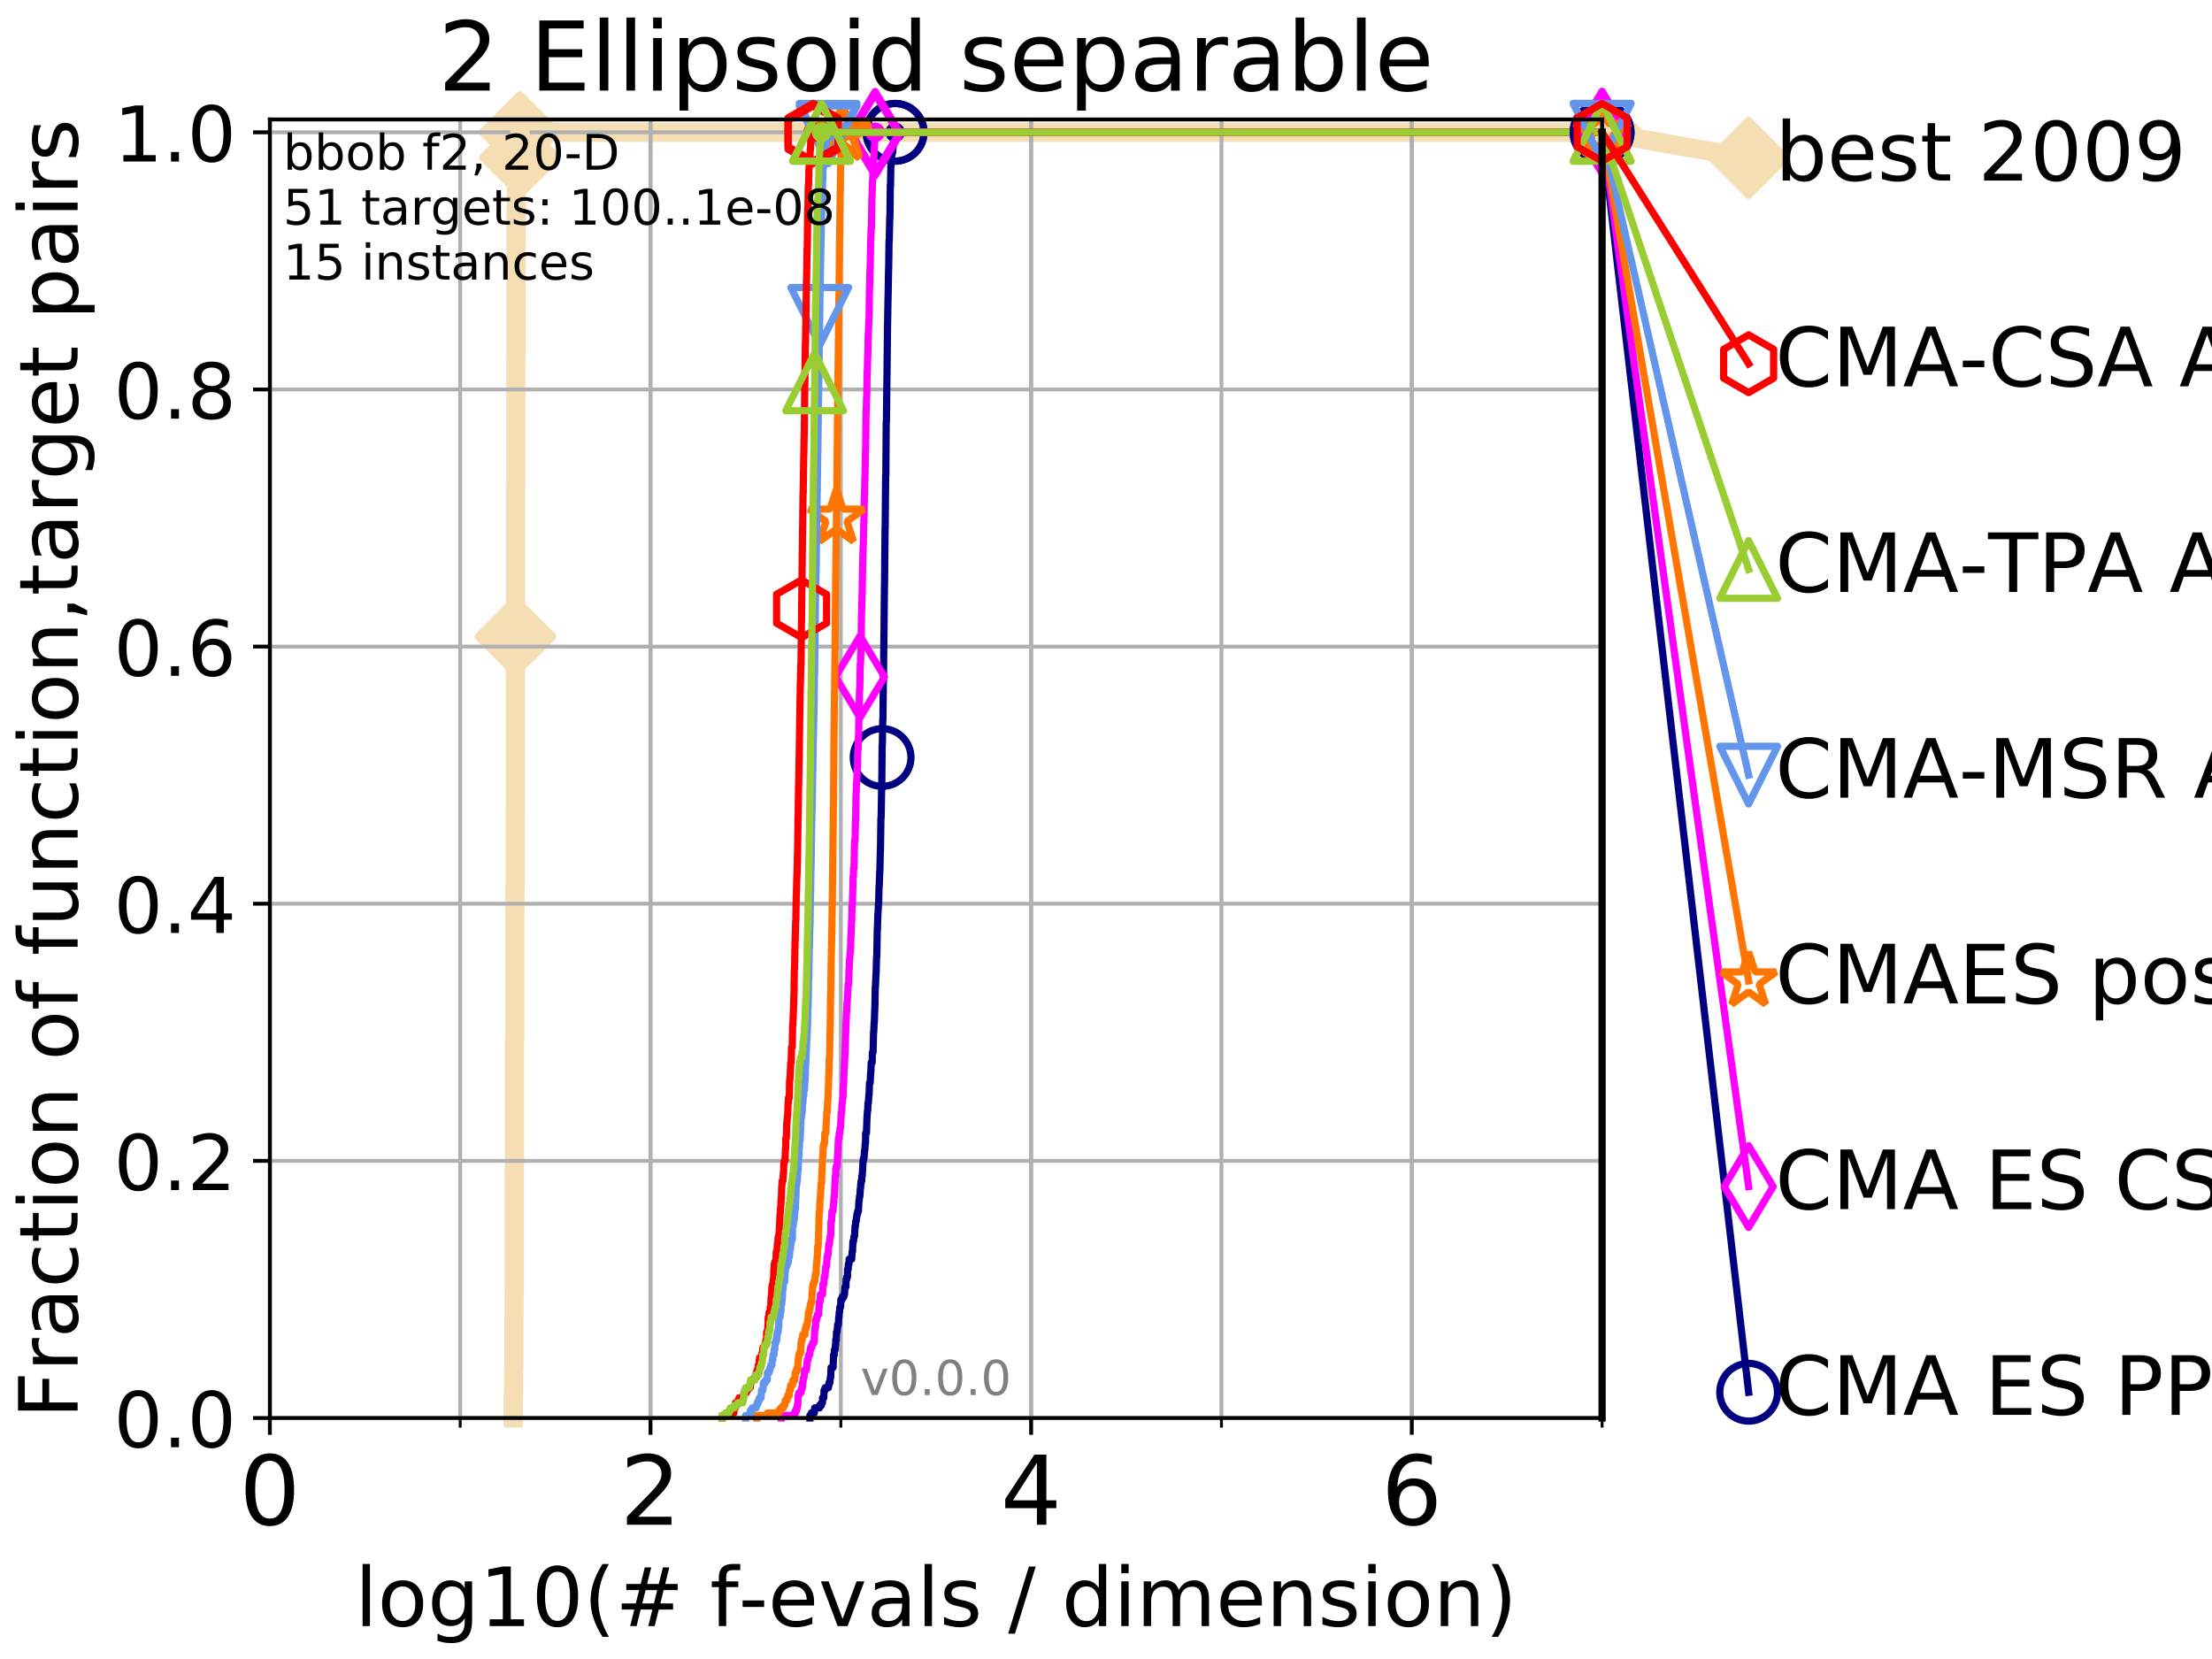 <?xml version="1.0" encoding="utf-8" standalone="no"?>
<!DOCTYPE svg PUBLIC "-//W3C//DTD SVG 1.1//EN"
  "http://www.w3.org/Graphics/SVG/1.1/DTD/svg11.dtd">
<!-- Created with matplotlib (http://matplotlib.org/) -->
<svg height="345pt" version="1.1" viewBox="0 0 460 345" width="460pt" xmlns="http://www.w3.org/2000/svg" xmlns:xlink="http://www.w3.org/1999/xlink">
 <defs>
  <style type="text/css">
*{stroke-linecap:butt;stroke-linejoin:round;}
  </style>
 </defs>
 <g id="figure_1">
  <g id="patch_1">
   <path d="M 0 345.6 
L 460.8 345.6 
L 460.8 0 
L 0 0 
z
" style="fill:#ffffff;"/>
  </g>
  <g id="axes_1">
   <g id="patch_2">
    <path d="M 56.12 294.88 
L 333.168 294.88 
L 333.168 24.84 
L 56.12 24.84 
z
" style="fill:#ffffff;"/>
   </g>
   <g id="line2d_1">
    <path d="M 106.731 294.88 
L 106.731 289.638 
L 106.821 289.638 
L 106.821 284.395 
L 106.866 284.395 
L 106.866 273.91 
L 106.911 273.91 
L 106.911 268.668 
L 106.956 268.668 
L 106.956 242.455 
L 107 242.455 
L 107 216.243 
L 107.045 216.243 
L 107.045 190.03 
L 107.089 190.03 
L 107.089 184.788 
L 107.133 184.788 
L 107.133 169.061 
L 107.177 169.061 
L 107.177 132.363 
L 107.221 132.363 
L 107.221 100.908 
L 107.265 100.908 
L 107.265 74.696 
L 107.309 74.696 
L 107.309 43.241 
L 107.396 43.241 
L 107.396 37.999 
L 107.784 37.999 
L 107.784 32.756 
L 108.121 32.756 
L 108.121 27.514 
L 333.168 27.514 
" style="fill:none;stroke:#f5deb3;stroke-linecap:square;stroke-width:4;"/>
   </g>
   <g id="line2d_2">
    <defs>
     <path d="M -0 7.778 
L 7.778 0 
L 0 -7.778 
L -7.778 -0 
z
" id="m414b8bc0de" style="stroke:#f5deb3;stroke-linejoin:miter;stroke-width:1.5;"/>
    </defs>
    <g>
     <use style="fill:#f5deb3;stroke:#f5deb3;stroke-linejoin:miter;stroke-width:1.5;" x="107.177" xlink:href="#m414b8bc0de" y="132.363"/>
     <use style="fill:#f5deb3;stroke:#f5deb3;stroke-linejoin:miter;stroke-width:1.5;" x="108.121" xlink:href="#m414b8bc0de" y="32.756"/>
     <use style="fill:#f5deb3;stroke:#f5deb3;stroke-linejoin:miter;stroke-width:1.5;" x="108.121" xlink:href="#m414b8bc0de" y="27.514"/>
     <use style="fill:#f5deb3;stroke:#f5deb3;stroke-linejoin:miter;stroke-width:1.5;" x="108.121" xlink:href="#m414b8bc0de" y="27.514"/>
     <use style="fill:#f5deb3;stroke:#f5deb3;stroke-linejoin:miter;stroke-width:1.5;" x="333.168" xlink:href="#m414b8bc0de" y="27.514"/>
    </g>
   </g>
   <g id="line2d_3">
    <path style="fill:none;stroke:#f5deb3;stroke-linecap:square;stroke-width:4;"/>
    <g/>
   </g>
   <g id="line2d_4">
    <path d="M 333.168 27.514 
L 363.643 32.861 
" style="fill:none;stroke:#f5deb3;stroke-linecap:square;stroke-width:4;"/>
    <g>
     <use style="fill:#f5deb3;stroke:#f5deb3;stroke-linejoin:miter;stroke-width:1.5;" x="333.168" xlink:href="#m414b8bc0de" y="27.514"/>
     <use style="fill:#f5deb3;stroke:#f5deb3;stroke-linejoin:miter;stroke-width:1.5;" x="363.643" xlink:href="#m414b8bc0de" y="32.861"/>
    </g>
   </g>
   <g id="matplotlib.axis_1">
    <g id="xtick_1">
     <g id="line2d_5">
      <path clip-path="url(#p00cc080006)" d="M 56.12 294.88 
L 56.12 24.84 
" style="fill:none;stroke:#b0b0b0;stroke-linecap:square;stroke-width:0.8;"/>
     </g>
     <g id="line2d_6">
      <defs>
       <path d="M 0 0 
L 0 3.5 
" id="m5159687611" style="stroke:#000000;stroke-width:0.8;"/>
      </defs>
      <g>
       <use style="stroke:#000000;stroke-width:0.8;" x="56.12" xlink:href="#m5159687611" y="294.88"/>
      </g>
     </g>
     <g id="text_1">
      <!-- 0 -->
      <defs>
       <path d="M 31.781 66.406 
Q 24.172 66.406 20.328 58.906 
Q 16.5 51.422 16.5 36.375 
Q 16.5 21.391 20.328 13.891 
Q 24.172 6.391 31.781 6.391 
Q 39.453 6.391 43.281 13.891 
Q 47.125 21.391 47.125 36.375 
Q 47.125 51.422 43.281 58.906 
Q 39.453 66.406 31.781 66.406 
z
M 31.781 74.219 
Q 44.047 74.219 50.516 64.516 
Q 56.984 54.828 56.984 36.375 
Q 56.984 17.969 50.516 8.266 
Q 44.047 -1.422 31.781 -1.422 
Q 19.531 -1.422 13.062 8.266 
Q 6.594 17.969 6.594 36.375 
Q 6.594 54.828 13.062 64.516 
Q 19.531 74.219 31.781 74.219 
z
" id="DejaVuSans-30"/>
      </defs>
      <g transform="translate(49.758 317.077)scale(0.2 -0.2)">
       <use xlink:href="#DejaVuSans-30"/>
      </g>
     </g>
    </g>
    <g id="xtick_2">
     <g id="line2d_7">
      <path clip-path="url(#p00cc080006)" d="M 135.277 294.88 
L 135.277 24.84 
" style="fill:none;stroke:#b0b0b0;stroke-linecap:square;stroke-width:0.8;"/>
     </g>
     <g id="line2d_8">
      <g>
       <use style="stroke:#000000;stroke-width:0.8;" x="135.277" xlink:href="#m5159687611" y="294.88"/>
      </g>
     </g>
     <g id="text_2">
      <!-- 2 -->
      <defs>
       <path d="M 19.188 8.297 
L 53.609 8.297 
L 53.609 0 
L 7.328 0 
L 7.328 8.297 
Q 12.938 14.109 22.625 23.891 
Q 32.328 33.688 34.812 36.531 
Q 39.547 41.844 41.422 45.531 
Q 43.312 49.219 43.312 52.781 
Q 43.312 58.594 39.234 62.25 
Q 35.156 65.922 28.609 65.922 
Q 23.969 65.922 18.812 64.312 
Q 13.672 62.703 7.812 59.422 
L 7.812 69.391 
Q 13.766 71.781 18.938 73 
Q 24.125 74.219 28.422 74.219 
Q 39.75 74.219 46.484 68.547 
Q 53.219 62.891 53.219 53.422 
Q 53.219 48.922 51.531 44.891 
Q 49.859 40.875 45.406 35.406 
Q 44.188 33.984 37.641 27.219 
Q 31.109 20.453 19.188 8.297 
z
" id="DejaVuSans-32"/>
      </defs>
      <g transform="translate(128.914 317.077)scale(0.2 -0.2)">
       <use xlink:href="#DejaVuSans-32"/>
      </g>
     </g>
    </g>
    <g id="xtick_3">
     <g id="line2d_9">
      <path clip-path="url(#p00cc080006)" d="M 214.433 294.88 
L 214.433 24.84 
" style="fill:none;stroke:#b0b0b0;stroke-linecap:square;stroke-width:0.8;"/>
     </g>
     <g id="line2d_10">
      <g>
       <use style="stroke:#000000;stroke-width:0.8;" x="214.433" xlink:href="#m5159687611" y="294.88"/>
      </g>
     </g>
     <g id="text_3">
      <!-- 4 -->
      <defs>
       <path d="M 37.797 64.312 
L 12.891 25.391 
L 37.797 25.391 
z
M 35.203 72.906 
L 47.609 72.906 
L 47.609 25.391 
L 58.016 25.391 
L 58.016 17.188 
L 47.609 17.188 
L 47.609 0 
L 37.797 0 
L 37.797 17.188 
L 4.891 17.188 
L 4.891 26.703 
z
" id="DejaVuSans-34"/>
      </defs>
      <g transform="translate(208.071 317.077)scale(0.2 -0.2)">
       <use xlink:href="#DejaVuSans-34"/>
      </g>
     </g>
    </g>
    <g id="xtick_4">
     <g id="line2d_11">
      <path clip-path="url(#p00cc080006)" d="M 293.59 294.88 
L 293.59 24.84 
" style="fill:none;stroke:#b0b0b0;stroke-linecap:square;stroke-width:0.8;"/>
     </g>
     <g id="line2d_12">
      <g>
       <use style="stroke:#000000;stroke-width:0.8;" x="293.59" xlink:href="#m5159687611" y="294.88"/>
      </g>
     </g>
     <g id="text_4">
      <!-- 6 -->
      <defs>
       <path d="M 33.016 40.375 
Q 26.375 40.375 22.484 35.828 
Q 18.609 31.297 18.609 23.391 
Q 18.609 15.531 22.484 10.953 
Q 26.375 6.391 33.016 6.391 
Q 39.656 6.391 43.531 10.953 
Q 47.406 15.531 47.406 23.391 
Q 47.406 31.297 43.531 35.828 
Q 39.656 40.375 33.016 40.375 
z
M 52.594 71.297 
L 52.594 62.312 
Q 48.875 64.062 45.094 64.984 
Q 41.312 65.922 37.594 65.922 
Q 27.828 65.922 22.672 59.328 
Q 17.531 52.734 16.797 39.406 
Q 19.672 43.656 24.016 45.922 
Q 28.375 48.188 33.594 48.188 
Q 44.578 48.188 50.953 41.516 
Q 57.328 34.859 57.328 23.391 
Q 57.328 12.156 50.688 5.359 
Q 44.047 -1.422 33.016 -1.422 
Q 20.359 -1.422 13.672 8.266 
Q 6.984 17.969 6.984 36.375 
Q 6.984 53.656 15.188 63.938 
Q 23.391 74.219 37.203 74.219 
Q 40.922 74.219 44.703 73.484 
Q 48.484 72.75 52.594 71.297 
z
" id="DejaVuSans-36"/>
      </defs>
      <g transform="translate(287.227 317.077)scale(0.2 -0.2)">
       <use xlink:href="#DejaVuSans-36"/>
      </g>
     </g>
    </g>
    <g id="xtick_5">
     <g id="line2d_13">
      <path clip-path="url(#p00cc080006)" d="M 56.12 294.88 
L 56.12 24.84 
" style="fill:none;stroke:#b0b0b0;stroke-linecap:square;stroke-width:0.8;"/>
     </g>
     <g id="line2d_14">
      <defs>
       <path d="M 0 0 
L 0 2 
" id="maa8904fb63" style="stroke:#000000;stroke-width:0.6;"/>
      </defs>
      <g>
       <use style="stroke:#000000;stroke-width:0.6;" x="56.12" xlink:href="#maa8904fb63" y="294.88"/>
      </g>
     </g>
    </g>
    <g id="xtick_6">
     <g id="line2d_15">
      <path clip-path="url(#p00cc080006)" d="M 95.698 294.88 
L 95.698 24.84 
" style="fill:none;stroke:#b0b0b0;stroke-linecap:square;stroke-width:0.8;"/>
     </g>
     <g id="line2d_16">
      <g>
       <use style="stroke:#000000;stroke-width:0.6;" x="95.698" xlink:href="#maa8904fb63" y="294.88"/>
      </g>
     </g>
    </g>
    <g id="xtick_7">
     <g id="line2d_17">
      <path clip-path="url(#p00cc080006)" d="M 135.277 294.88 
L 135.277 24.84 
" style="fill:none;stroke:#b0b0b0;stroke-linecap:square;stroke-width:0.8;"/>
     </g>
     <g id="line2d_18">
      <g>
       <use style="stroke:#000000;stroke-width:0.6;" x="135.277" xlink:href="#maa8904fb63" y="294.88"/>
      </g>
     </g>
    </g>
    <g id="xtick_8">
     <g id="line2d_19">
      <path clip-path="url(#p00cc080006)" d="M 174.855 294.88 
L 174.855 24.84 
" style="fill:none;stroke:#b0b0b0;stroke-linecap:square;stroke-width:0.8;"/>
     </g>
     <g id="line2d_20">
      <g>
       <use style="stroke:#000000;stroke-width:0.6;" x="174.855" xlink:href="#maa8904fb63" y="294.88"/>
      </g>
     </g>
    </g>
    <g id="xtick_9">
     <g id="line2d_21">
      <path clip-path="url(#p00cc080006)" d="M 214.433 294.88 
L 214.433 24.84 
" style="fill:none;stroke:#b0b0b0;stroke-linecap:square;stroke-width:0.8;"/>
     </g>
     <g id="line2d_22">
      <g>
       <use style="stroke:#000000;stroke-width:0.6;" x="214.433" xlink:href="#maa8904fb63" y="294.88"/>
      </g>
     </g>
    </g>
    <g id="xtick_10">
     <g id="line2d_23">
      <path clip-path="url(#p00cc080006)" d="M 254.011 294.88 
L 254.011 24.84 
" style="fill:none;stroke:#b0b0b0;stroke-linecap:square;stroke-width:0.8;"/>
     </g>
     <g id="line2d_24">
      <g>
       <use style="stroke:#000000;stroke-width:0.6;" x="254.011" xlink:href="#maa8904fb63" y="294.88"/>
      </g>
     </g>
    </g>
    <g id="xtick_11">
     <g id="line2d_25">
      <path clip-path="url(#p00cc080006)" d="M 293.59 294.88 
L 293.59 24.84 
" style="fill:none;stroke:#b0b0b0;stroke-linecap:square;stroke-width:0.8;"/>
     </g>
     <g id="line2d_26">
      <g>
       <use style="stroke:#000000;stroke-width:0.6;" x="293.59" xlink:href="#maa8904fb63" y="294.88"/>
      </g>
     </g>
    </g>
    <g id="xtick_12">
     <g id="line2d_27">
      <path clip-path="url(#p00cc080006)" d="M 333.168 294.88 
L 333.168 24.84 
" style="fill:none;stroke:#b0b0b0;stroke-linecap:square;stroke-width:0.8;"/>
     </g>
     <g id="line2d_28">
      <g>
       <use style="stroke:#000000;stroke-width:0.6;" x="333.168" xlink:href="#maa8904fb63" y="294.88"/>
      </g>
     </g>
    </g>
    <g id="text_5">
     <!-- log10(# f-evals / dimension) -->
     <defs>
      <path d="M 9.422 75.984 
L 18.406 75.984 
L 18.406 0 
L 9.422 0 
z
" id="DejaVuSans-6c"/>
      <path d="M 30.609 48.391 
Q 23.391 48.391 19.188 42.75 
Q 14.984 37.109 14.984 27.297 
Q 14.984 17.484 19.156 11.844 
Q 23.344 6.203 30.609 6.203 
Q 37.797 6.203 41.984 11.859 
Q 46.188 17.531 46.188 27.297 
Q 46.188 37.016 41.984 42.703 
Q 37.797 48.391 30.609 48.391 
z
M 30.609 56 
Q 42.328 56 49.016 48.375 
Q 55.719 40.766 55.719 27.297 
Q 55.719 13.875 49.016 6.219 
Q 42.328 -1.422 30.609 -1.422 
Q 18.844 -1.422 12.172 6.219 
Q 5.516 13.875 5.516 27.297 
Q 5.516 40.766 12.172 48.375 
Q 18.844 56 30.609 56 
z
" id="DejaVuSans-6f"/>
      <path d="M 45.406 27.984 
Q 45.406 37.75 41.375 43.109 
Q 37.359 48.484 30.078 48.484 
Q 22.859 48.484 18.828 43.109 
Q 14.797 37.75 14.797 27.984 
Q 14.797 18.266 18.828 12.891 
Q 22.859 7.516 30.078 7.516 
Q 37.359 7.516 41.375 12.891 
Q 45.406 18.266 45.406 27.984 
z
M 54.391 6.781 
Q 54.391 -7.172 48.188 -13.984 
Q 42 -20.797 29.203 -20.797 
Q 24.469 -20.797 20.266 -20.094 
Q 16.062 -19.391 12.109 -17.922 
L 12.109 -9.188 
Q 16.062 -11.328 19.922 -12.344 
Q 23.781 -13.375 27.781 -13.375 
Q 36.625 -13.375 41.016 -8.766 
Q 45.406 -4.156 45.406 5.172 
L 45.406 9.625 
Q 42.625 4.781 38.281 2.391 
Q 33.938 0 27.875 0 
Q 17.828 0 11.672 7.656 
Q 5.516 15.328 5.516 27.984 
Q 5.516 40.672 11.672 48.328 
Q 17.828 56 27.875 56 
Q 33.938 56 38.281 53.609 
Q 42.625 51.219 45.406 46.391 
L 45.406 54.688 
L 54.391 54.688 
z
" id="DejaVuSans-67"/>
      <path d="M 12.406 8.297 
L 28.516 8.297 
L 28.516 63.922 
L 10.984 60.406 
L 10.984 69.391 
L 28.422 72.906 
L 38.281 72.906 
L 38.281 8.297 
L 54.391 8.297 
L 54.391 0 
L 12.406 0 
z
" id="DejaVuSans-31"/>
      <path d="M 31 75.875 
Q 24.469 64.656 21.281 53.656 
Q 18.109 42.672 18.109 31.391 
Q 18.109 20.125 21.312 9.062 
Q 24.516 -2 31 -13.188 
L 23.188 -13.188 
Q 15.875 -1.703 12.234 9.375 
Q 8.594 20.453 8.594 31.391 
Q 8.594 42.281 12.203 53.312 
Q 15.828 64.359 23.188 75.875 
z
" id="DejaVuSans-28"/>
      <path d="M 51.125 44 
L 36.922 44 
L 32.812 27.688 
L 47.125 27.688 
z
M 43.797 71.781 
L 38.719 51.516 
L 52.984 51.516 
L 58.109 71.781 
L 65.922 71.781 
L 60.891 51.516 
L 76.125 51.516 
L 76.125 44 
L 58.984 44 
L 54.984 27.688 
L 70.516 27.688 
L 70.516 20.219 
L 53.078 20.219 
L 48 0 
L 40.188 0 
L 45.219 20.219 
L 30.906 20.219 
L 25.875 0 
L 18.016 0 
L 23.094 20.219 
L 7.719 20.219 
L 7.719 27.688 
L 24.906 27.688 
L 29 44 
L 13.281 44 
L 13.281 51.516 
L 30.906 51.516 
L 35.891 71.781 
z
" id="DejaVuSans-23"/>
      <path id="DejaVuSans-20"/>
      <path d="M 37.109 75.984 
L 37.109 68.5 
L 28.516 68.5 
Q 23.688 68.5 21.797 66.547 
Q 19.922 64.594 19.922 59.516 
L 19.922 54.688 
L 34.719 54.688 
L 34.719 47.703 
L 19.922 47.703 
L 19.922 0 
L 10.891 0 
L 10.891 47.703 
L 2.297 47.703 
L 2.297 54.688 
L 10.891 54.688 
L 10.891 58.5 
Q 10.891 67.625 15.141 71.797 
Q 19.391 75.984 28.609 75.984 
z
" id="DejaVuSans-66"/>
      <path d="M 4.891 31.391 
L 31.203 31.391 
L 31.203 23.391 
L 4.891 23.391 
z
" id="DejaVuSans-2d"/>
      <path d="M 56.203 29.594 
L 56.203 25.203 
L 14.891 25.203 
Q 15.484 15.922 20.484 11.062 
Q 25.484 6.203 34.422 6.203 
Q 39.594 6.203 44.453 7.469 
Q 49.312 8.734 54.109 11.281 
L 54.109 2.781 
Q 49.266 0.734 44.188 -0.344 
Q 39.109 -1.422 33.891 -1.422 
Q 20.797 -1.422 13.156 6.188 
Q 5.516 13.812 5.516 26.812 
Q 5.516 40.234 12.766 48.109 
Q 20.016 56 32.328 56 
Q 43.359 56 49.781 48.891 
Q 56.203 41.797 56.203 29.594 
z
M 47.219 32.234 
Q 47.125 39.594 43.094 43.984 
Q 39.062 48.391 32.422 48.391 
Q 24.906 48.391 20.391 44.141 
Q 15.875 39.891 15.188 32.172 
z
" id="DejaVuSans-65"/>
      <path d="M 2.984 54.688 
L 12.5 54.688 
L 29.594 8.797 
L 46.688 54.688 
L 56.203 54.688 
L 35.688 0 
L 23.484 0 
z
" id="DejaVuSans-76"/>
      <path d="M 34.281 27.484 
Q 23.391 27.484 19.188 25 
Q 14.984 22.516 14.984 16.5 
Q 14.984 11.719 18.141 8.906 
Q 21.297 6.109 26.703 6.109 
Q 34.188 6.109 38.703 11.406 
Q 43.219 16.703 43.219 25.484 
L 43.219 27.484 
z
M 52.203 31.203 
L 52.203 0 
L 43.219 0 
L 43.219 8.297 
Q 40.141 3.328 35.547 0.953 
Q 30.953 -1.422 24.312 -1.422 
Q 15.922 -1.422 10.953 3.297 
Q 6 8.016 6 15.922 
Q 6 25.141 12.172 29.828 
Q 18.359 34.516 30.609 34.516 
L 43.219 34.516 
L 43.219 35.406 
Q 43.219 41.609 39.141 45 
Q 35.062 48.391 27.688 48.391 
Q 23 48.391 18.547 47.266 
Q 14.109 46.141 10.016 43.891 
L 10.016 52.203 
Q 14.938 54.109 19.578 55.047 
Q 24.219 56 28.609 56 
Q 40.484 56 46.344 49.844 
Q 52.203 43.703 52.203 31.203 
z
" id="DejaVuSans-61"/>
      <path d="M 44.281 53.078 
L 44.281 44.578 
Q 40.484 46.531 36.375 47.5 
Q 32.281 48.484 27.875 48.484 
Q 21.188 48.484 17.844 46.438 
Q 14.5 44.391 14.5 40.281 
Q 14.5 37.156 16.891 35.375 
Q 19.281 33.594 26.516 31.984 
L 29.594 31.297 
Q 39.156 29.25 43.188 25.516 
Q 47.219 21.781 47.219 15.094 
Q 47.219 7.469 41.188 3.016 
Q 35.156 -1.422 24.609 -1.422 
Q 20.219 -1.422 15.453 -0.562 
Q 10.688 0.297 5.422 2 
L 5.422 11.281 
Q 10.406 8.688 15.234 7.391 
Q 20.062 6.109 24.812 6.109 
Q 31.156 6.109 34.562 8.281 
Q 37.984 10.453 37.984 14.406 
Q 37.984 18.062 35.516 20.016 
Q 33.062 21.969 24.703 23.781 
L 21.578 24.516 
Q 13.234 26.266 9.516 29.906 
Q 5.812 33.547 5.812 39.891 
Q 5.812 47.609 11.281 51.797 
Q 16.75 56 26.812 56 
Q 31.781 56 36.172 55.266 
Q 40.578 54.547 44.281 53.078 
z
" id="DejaVuSans-73"/>
      <path d="M 25.391 72.906 
L 33.688 72.906 
L 8.297 -9.281 
L 0 -9.281 
z
" id="DejaVuSans-2f"/>
      <path d="M 45.406 46.391 
L 45.406 75.984 
L 54.391 75.984 
L 54.391 0 
L 45.406 0 
L 45.406 8.203 
Q 42.578 3.328 38.25 0.953 
Q 33.938 -1.422 27.875 -1.422 
Q 17.969 -1.422 11.734 6.484 
Q 5.516 14.406 5.516 27.297 
Q 5.516 40.188 11.734 48.094 
Q 17.969 56 27.875 56 
Q 33.938 56 38.25 53.625 
Q 42.578 51.266 45.406 46.391 
z
M 14.797 27.297 
Q 14.797 17.391 18.875 11.75 
Q 22.953 6.109 30.078 6.109 
Q 37.203 6.109 41.297 11.75 
Q 45.406 17.391 45.406 27.297 
Q 45.406 37.203 41.297 42.844 
Q 37.203 48.484 30.078 48.484 
Q 22.953 48.484 18.875 42.844 
Q 14.797 37.203 14.797 27.297 
z
" id="DejaVuSans-64"/>
      <path d="M 9.422 54.688 
L 18.406 54.688 
L 18.406 0 
L 9.422 0 
z
M 9.422 75.984 
L 18.406 75.984 
L 18.406 64.594 
L 9.422 64.594 
z
" id="DejaVuSans-69"/>
      <path d="M 52 44.188 
Q 55.375 50.25 60.062 53.125 
Q 64.75 56 71.094 56 
Q 79.641 56 84.281 50.016 
Q 88.922 44.047 88.922 33.016 
L 88.922 0 
L 79.891 0 
L 79.891 32.719 
Q 79.891 40.578 77.094 44.375 
Q 74.312 48.188 68.609 48.188 
Q 61.625 48.188 57.562 43.547 
Q 53.516 38.922 53.516 30.906 
L 53.516 0 
L 44.484 0 
L 44.484 32.719 
Q 44.484 40.625 41.703 44.406 
Q 38.922 48.188 33.109 48.188 
Q 26.219 48.188 22.156 43.531 
Q 18.109 38.875 18.109 30.906 
L 18.109 0 
L 9.078 0 
L 9.078 54.688 
L 18.109 54.688 
L 18.109 46.188 
Q 21.188 51.219 25.484 53.609 
Q 29.781 56 35.688 56 
Q 41.656 56 45.828 52.969 
Q 50 49.953 52 44.188 
z
" id="DejaVuSans-6d"/>
      <path d="M 54.891 33.016 
L 54.891 0 
L 45.906 0 
L 45.906 32.719 
Q 45.906 40.484 42.875 44.328 
Q 39.844 48.188 33.797 48.188 
Q 26.516 48.188 22.312 43.547 
Q 18.109 38.922 18.109 30.906 
L 18.109 0 
L 9.078 0 
L 9.078 54.688 
L 18.109 54.688 
L 18.109 46.188 
Q 21.344 51.125 25.703 53.562 
Q 30.078 56 35.797 56 
Q 45.219 56 50.047 50.172 
Q 54.891 44.344 54.891 33.016 
z
" id="DejaVuSans-6e"/>
      <path d="M 8.016 75.875 
L 15.828 75.875 
Q 23.141 64.359 26.781 53.312 
Q 30.422 42.281 30.422 31.391 
Q 30.422 20.453 26.781 9.375 
Q 23.141 -1.703 15.828 -13.188 
L 8.016 -13.188 
Q 14.5 -2 17.703 9.062 
Q 20.906 20.125 20.906 31.391 
Q 20.906 42.672 17.703 53.656 
Q 14.5 64.656 8.016 75.875 
z
" id="DejaVuSans-29"/>
     </defs>
     <g transform="translate(73.803 338.154)scale(0.17 -0.17)">
      <use xlink:href="#DejaVuSans-6c"/>
      <use x="27.783" xlink:href="#DejaVuSans-6f"/>
      <use x="88.965" xlink:href="#DejaVuSans-67"/>
      <use x="152.441" xlink:href="#DejaVuSans-31"/>
      <use x="216.064" xlink:href="#DejaVuSans-30"/>
      <use x="279.688" xlink:href="#DejaVuSans-28"/>
      <use x="318.701" xlink:href="#DejaVuSans-23"/>
      <use x="402.49" xlink:href="#DejaVuSans-20"/>
      <use x="434.277" xlink:href="#DejaVuSans-66"/>
      <use x="469.404" xlink:href="#DejaVuSans-2d"/>
      <use x="505.488" xlink:href="#DejaVuSans-65"/>
      <use x="567.012" xlink:href="#DejaVuSans-76"/>
      <use x="626.191" xlink:href="#DejaVuSans-61"/>
      <use x="687.471" xlink:href="#DejaVuSans-6c"/>
      <use x="715.254" xlink:href="#DejaVuSans-73"/>
      <use x="767.354" xlink:href="#DejaVuSans-20"/>
      <use x="799.141" xlink:href="#DejaVuSans-2f"/>
      <use x="832.832" xlink:href="#DejaVuSans-20"/>
      <use x="864.619" xlink:href="#DejaVuSans-64"/>
      <use x="928.096" xlink:href="#DejaVuSans-69"/>
      <use x="955.879" xlink:href="#DejaVuSans-6d"/>
      <use x="1053.291" xlink:href="#DejaVuSans-65"/>
      <use x="1114.814" xlink:href="#DejaVuSans-6e"/>
      <use x="1178.193" xlink:href="#DejaVuSans-73"/>
      <use x="1230.293" xlink:href="#DejaVuSans-69"/>
      <use x="1258.076" xlink:href="#DejaVuSans-6f"/>
      <use x="1319.258" xlink:href="#DejaVuSans-6e"/>
      <use x="1382.637" xlink:href="#DejaVuSans-29"/>
     </g>
    </g>
   </g>
   <g id="matplotlib.axis_2">
    <g id="ytick_1">
     <g id="line2d_29">
      <path clip-path="url(#p00cc080006)" d="M 56.12 294.88 
L 333.168 294.88 
" style="fill:none;stroke:#b0b0b0;stroke-linecap:square;stroke-width:0.8;"/>
     </g>
     <g id="line2d_30">
      <defs>
       <path d="M 0 0 
L -3.5 0 
" id="m46eb839d47" style="stroke:#000000;stroke-width:0.8;"/>
      </defs>
      <g>
       <use style="stroke:#000000;stroke-width:0.8;" x="56.12" xlink:href="#m46eb839d47" y="294.88"/>
      </g>
     </g>
     <g id="text_6">
      <!-- 0.0 -->
      <defs>
       <path d="M 10.688 12.406 
L 21 12.406 
L 21 0 
L 10.688 0 
z
" id="DejaVuSans-2e"/>
      </defs>
      <g transform="translate(23.675 300.959)scale(0.16 -0.16)">
       <use xlink:href="#DejaVuSans-30"/>
       <use x="63.623" xlink:href="#DejaVuSans-2e"/>
       <use x="95.41" xlink:href="#DejaVuSans-30"/>
      </g>
     </g>
    </g>
    <g id="ytick_2">
     <g id="line2d_31">
      <path clip-path="url(#p00cc080006)" d="M 56.12 241.407 
L 333.168 241.407 
" style="fill:none;stroke:#b0b0b0;stroke-linecap:square;stroke-width:0.8;"/>
     </g>
     <g id="line2d_32">
      <g>
       <use style="stroke:#000000;stroke-width:0.8;" x="56.12" xlink:href="#m46eb839d47" y="241.407"/>
      </g>
     </g>
     <g id="text_7">
      <!-- 0.2 -->
      <g transform="translate(23.675 247.485)scale(0.16 -0.16)">
       <use xlink:href="#DejaVuSans-30"/>
       <use x="63.623" xlink:href="#DejaVuSans-2e"/>
       <use x="95.41" xlink:href="#DejaVuSans-32"/>
      </g>
     </g>
    </g>
    <g id="ytick_3">
     <g id="line2d_33">
      <path clip-path="url(#p00cc080006)" d="M 56.12 187.933 
L 333.168 187.933 
" style="fill:none;stroke:#b0b0b0;stroke-linecap:square;stroke-width:0.8;"/>
     </g>
     <g id="line2d_34">
      <g>
       <use style="stroke:#000000;stroke-width:0.8;" x="56.12" xlink:href="#m46eb839d47" y="187.933"/>
      </g>
     </g>
     <g id="text_8">
      <!-- 0.4 -->
      <g transform="translate(23.675 194.012)scale(0.16 -0.16)">
       <use xlink:href="#DejaVuSans-30"/>
       <use x="63.623" xlink:href="#DejaVuSans-2e"/>
       <use x="95.41" xlink:href="#DejaVuSans-34"/>
      </g>
     </g>
    </g>
    <g id="ytick_4">
     <g id="line2d_35">
      <path clip-path="url(#p00cc080006)" d="M 56.12 134.46 
L 333.168 134.46 
" style="fill:none;stroke:#b0b0b0;stroke-linecap:square;stroke-width:0.8;"/>
     </g>
     <g id="line2d_36">
      <g>
       <use style="stroke:#000000;stroke-width:0.8;" x="56.12" xlink:href="#m46eb839d47" y="134.46"/>
      </g>
     </g>
     <g id="text_9">
      <!-- 0.6 -->
      <g transform="translate(23.675 140.539)scale(0.16 -0.16)">
       <use xlink:href="#DejaVuSans-30"/>
       <use x="63.623" xlink:href="#DejaVuSans-2e"/>
       <use x="95.41" xlink:href="#DejaVuSans-36"/>
      </g>
     </g>
    </g>
    <g id="ytick_5">
     <g id="line2d_37">
      <path clip-path="url(#p00cc080006)" d="M 56.12 80.987 
L 333.168 80.987 
" style="fill:none;stroke:#b0b0b0;stroke-linecap:square;stroke-width:0.8;"/>
     </g>
     <g id="line2d_38">
      <g>
       <use style="stroke:#000000;stroke-width:0.8;" x="56.12" xlink:href="#m46eb839d47" y="80.987"/>
      </g>
     </g>
     <g id="text_10">
      <!-- 0.8 -->
      <defs>
       <path d="M 31.781 34.625 
Q 24.75 34.625 20.719 30.859 
Q 16.703 27.094 16.703 20.516 
Q 16.703 13.922 20.719 10.156 
Q 24.75 6.391 31.781 6.391 
Q 38.812 6.391 42.859 10.172 
Q 46.922 13.969 46.922 20.516 
Q 46.922 27.094 42.891 30.859 
Q 38.875 34.625 31.781 34.625 
z
M 21.922 38.812 
Q 15.578 40.375 12.031 44.719 
Q 8.5 49.078 8.5 55.328 
Q 8.5 64.062 14.719 69.141 
Q 20.953 74.219 31.781 74.219 
Q 42.672 74.219 48.875 69.141 
Q 55.078 64.062 55.078 55.328 
Q 55.078 49.078 51.531 44.719 
Q 48 40.375 41.703 38.812 
Q 48.828 37.156 52.797 32.312 
Q 56.781 27.484 56.781 20.516 
Q 56.781 9.906 50.312 4.234 
Q 43.844 -1.422 31.781 -1.422 
Q 19.734 -1.422 13.25 4.234 
Q 6.781 9.906 6.781 20.516 
Q 6.781 27.484 10.781 32.312 
Q 14.797 37.156 21.922 38.812 
z
M 18.312 54.391 
Q 18.312 48.734 21.844 45.562 
Q 25.391 42.391 31.781 42.391 
Q 38.141 42.391 41.719 45.562 
Q 45.312 48.734 45.312 54.391 
Q 45.312 60.062 41.719 63.234 
Q 38.141 66.406 31.781 66.406 
Q 25.391 66.406 21.844 63.234 
Q 18.312 60.062 18.312 54.391 
z
" id="DejaVuSans-38"/>
      </defs>
      <g transform="translate(23.675 87.066)scale(0.16 -0.16)">
       <use xlink:href="#DejaVuSans-30"/>
       <use x="63.623" xlink:href="#DejaVuSans-2e"/>
       <use x="95.41" xlink:href="#DejaVuSans-38"/>
      </g>
     </g>
    </g>
    <g id="ytick_6">
     <g id="line2d_39">
      <path clip-path="url(#p00cc080006)" d="M 56.12 27.514 
L 333.168 27.514 
" style="fill:none;stroke:#b0b0b0;stroke-linecap:square;stroke-width:0.8;"/>
     </g>
     <g id="line2d_40">
      <g>
       <use style="stroke:#000000;stroke-width:0.8;" x="56.12" xlink:href="#m46eb839d47" y="27.514"/>
      </g>
     </g>
     <g id="text_11">
      <!-- 1.0 -->
      <g transform="translate(23.675 33.592)scale(0.16 -0.16)">
       <use xlink:href="#DejaVuSans-31"/>
       <use x="63.623" xlink:href="#DejaVuSans-2e"/>
       <use x="95.41" xlink:href="#DejaVuSans-30"/>
      </g>
     </g>
    </g>
    <g id="text_12">
     <!-- Fraction of function,target pairs -->
     <defs>
      <path d="M 9.812 72.906 
L 51.703 72.906 
L 51.703 64.594 
L 19.672 64.594 
L 19.672 43.109 
L 48.578 43.109 
L 48.578 34.812 
L 19.672 34.812 
L 19.672 0 
L 9.812 0 
z
" id="DejaVuSans-46"/>
      <path d="M 41.109 46.297 
Q 39.594 47.172 37.812 47.578 
Q 36.031 48 33.891 48 
Q 26.266 48 22.188 43.047 
Q 18.109 38.094 18.109 28.812 
L 18.109 0 
L 9.078 0 
L 9.078 54.688 
L 18.109 54.688 
L 18.109 46.188 
Q 20.953 51.172 25.484 53.578 
Q 30.031 56 36.531 56 
Q 37.453 56 38.578 55.875 
Q 39.703 55.766 41.062 55.516 
z
" id="DejaVuSans-72"/>
      <path d="M 48.781 52.594 
L 48.781 44.188 
Q 44.969 46.297 41.141 47.344 
Q 37.312 48.391 33.406 48.391 
Q 24.656 48.391 19.812 42.844 
Q 14.984 37.312 14.984 27.297 
Q 14.984 17.281 19.812 11.734 
Q 24.656 6.203 33.406 6.203 
Q 37.312 6.203 41.141 7.25 
Q 44.969 8.297 48.781 10.406 
L 48.781 2.094 
Q 45.016 0.344 40.984 -0.531 
Q 36.969 -1.422 32.422 -1.422 
Q 20.062 -1.422 12.781 6.344 
Q 5.516 14.109 5.516 27.297 
Q 5.516 40.672 12.859 48.328 
Q 20.219 56 33.016 56 
Q 37.156 56 41.109 55.141 
Q 45.062 54.297 48.781 52.594 
z
" id="DejaVuSans-63"/>
      <path d="M 18.312 70.219 
L 18.312 54.688 
L 36.812 54.688 
L 36.812 47.703 
L 18.312 47.703 
L 18.312 18.016 
Q 18.312 11.328 20.141 9.422 
Q 21.969 7.516 27.594 7.516 
L 36.812 7.516 
L 36.812 0 
L 27.594 0 
Q 17.188 0 13.234 3.875 
Q 9.281 7.766 9.281 18.016 
L 9.281 47.703 
L 2.688 47.703 
L 2.688 54.688 
L 9.281 54.688 
L 9.281 70.219 
z
" id="DejaVuSans-74"/>
      <path d="M 8.5 21.578 
L 8.5 54.688 
L 17.484 54.688 
L 17.484 21.922 
Q 17.484 14.156 20.5 10.266 
Q 23.531 6.391 29.594 6.391 
Q 36.859 6.391 41.078 11.031 
Q 45.312 15.672 45.312 23.688 
L 45.312 54.688 
L 54.297 54.688 
L 54.297 0 
L 45.312 0 
L 45.312 8.406 
Q 42.047 3.422 37.719 1 
Q 33.406 -1.422 27.688 -1.422 
Q 18.266 -1.422 13.375 4.438 
Q 8.5 10.297 8.5 21.578 
z
M 31.109 56 
z
" id="DejaVuSans-75"/>
      <path d="M 11.719 12.406 
L 22.016 12.406 
L 22.016 4 
L 14.016 -11.625 
L 7.719 -11.625 
L 11.719 4 
z
" id="DejaVuSans-2c"/>
      <path d="M 18.109 8.203 
L 18.109 -20.797 
L 9.078 -20.797 
L 9.078 54.688 
L 18.109 54.688 
L 18.109 46.391 
Q 20.953 51.266 25.266 53.625 
Q 29.594 56 35.594 56 
Q 45.562 56 51.781 48.094 
Q 58.016 40.188 58.016 27.297 
Q 58.016 14.406 51.781 6.484 
Q 45.562 -1.422 35.594 -1.422 
Q 29.594 -1.422 25.266 0.953 
Q 20.953 3.328 18.109 8.203 
z
M 48.688 27.297 
Q 48.688 37.203 44.609 42.844 
Q 40.531 48.484 33.406 48.484 
Q 26.266 48.484 22.188 42.844 
Q 18.109 37.203 18.109 27.297 
Q 18.109 17.391 22.188 11.75 
Q 26.266 6.109 33.406 6.109 
Q 40.531 6.109 44.609 11.75 
Q 48.688 17.391 48.688 27.297 
z
" id="DejaVuSans-70"/>
     </defs>
     <g transform="translate(16.14 294.999)rotate(-90)scale(0.17 -0.17)">
      <use xlink:href="#DejaVuSans-46"/>
      <use x="57.41" xlink:href="#DejaVuSans-72"/>
      <use x="98.523" xlink:href="#DejaVuSans-61"/>
      <use x="159.803" xlink:href="#DejaVuSans-63"/>
      <use x="214.783" xlink:href="#DejaVuSans-74"/>
      <use x="253.992" xlink:href="#DejaVuSans-69"/>
      <use x="281.775" xlink:href="#DejaVuSans-6f"/>
      <use x="342.957" xlink:href="#DejaVuSans-6e"/>
      <use x="406.336" xlink:href="#DejaVuSans-20"/>
      <use x="438.123" xlink:href="#DejaVuSans-6f"/>
      <use x="499.305" xlink:href="#DejaVuSans-66"/>
      <use x="534.51" xlink:href="#DejaVuSans-20"/>
      <use x="566.297" xlink:href="#DejaVuSans-66"/>
      <use x="601.502" xlink:href="#DejaVuSans-75"/>
      <use x="664.881" xlink:href="#DejaVuSans-6e"/>
      <use x="728.26" xlink:href="#DejaVuSans-63"/>
      <use x="783.24" xlink:href="#DejaVuSans-74"/>
      <use x="822.449" xlink:href="#DejaVuSans-69"/>
      <use x="850.232" xlink:href="#DejaVuSans-6f"/>
      <use x="911.414" xlink:href="#DejaVuSans-6e"/>
      <use x="974.793" xlink:href="#DejaVuSans-2c"/>
      <use x="1006.58" xlink:href="#DejaVuSans-74"/>
      <use x="1045.789" xlink:href="#DejaVuSans-61"/>
      <use x="1107.068" xlink:href="#DejaVuSans-72"/>
      <use x="1148.166" xlink:href="#DejaVuSans-67"/>
      <use x="1211.643" xlink:href="#DejaVuSans-65"/>
      <use x="1273.166" xlink:href="#DejaVuSans-74"/>
      <use x="1312.375" xlink:href="#DejaVuSans-20"/>
      <use x="1344.162" xlink:href="#DejaVuSans-70"/>
      <use x="1407.639" xlink:href="#DejaVuSans-61"/>
      <use x="1468.918" xlink:href="#DejaVuSans-69"/>
      <use x="1496.701" xlink:href="#DejaVuSans-72"/>
      <use x="1537.814" xlink:href="#DejaVuSans-73"/>
     </g>
    </g>
   </g>
   <g id="line2d_41">
    <defs>
     <path d="M 0 1.5 
C 0.398 1.5 0.779 1.342 1.061 1.061 
C 1.342 0.779 1.5 0.398 1.5 0 
C 1.5 -0.398 1.342 -0.779 1.061 -1.061 
C 0.779 -1.342 0.398 -1.5 0 -1.5 
C -0.398 -1.5 -0.779 -1.342 -1.061 -1.061 
C -1.342 -0.779 -1.5 -0.398 -1.5 0 
C -1.5 0.398 -1.342 0.779 -1.061 1.061 
C -0.779 1.342 -0.398 1.5 0 1.5 
z
" id="m5481e9066b" style="stroke:#f5deb3;"/>
    </defs>
    <g>
     <use style="fill:#f5deb3;stroke:#f5deb3;" x="108.121" xlink:href="#m5481e9066b" y="27.514"/>
     <use style="fill:#f5deb3;stroke:#f5deb3;" x="108.121" xlink:href="#m5481e9066b" y="27.514"/>
    </g>
   </g>
   <g id="line2d_42">
    <defs>
     <path d="M 0 1.5 
C 0.398 1.5 0.779 1.342 1.061 1.061 
C 1.342 0.779 1.5 0.398 1.5 0 
C 1.5 -0.398 1.342 -0.779 1.061 -1.061 
C 0.779 -1.342 0.398 -1.5 0 -1.5 
C -0.398 -1.5 -0.779 -1.342 -1.061 -1.061 
C -1.342 -0.779 -1.5 -0.398 -1.5 0 
C -1.5 0.398 -1.342 0.779 -1.061 1.061 
C -0.779 1.342 -0.398 1.5 0 1.5 
z
" id="m1dcf93b03e" style="stroke:#000080;"/>
    </defs>
    <g>
     <use style="fill:#000080;stroke:#000080;" x="186.139" xlink:href="#m1dcf93b03e" y="27.514"/>
     <use style="fill:#000080;stroke:#000080;" x="186.139" xlink:href="#m1dcf93b03e" y="27.514"/>
    </g>
   </g>
   <g id="line2d_43">
    <path d="M 168.418 294.88 
L 168.418 294.356 
L 168.73 294.356 
L 168.73 293.832 
L 169.343 293.832 
L 169.408 292.783 
L 170.418 292.783 
L 170.418 292.259 
L 170.824 292.259 
L 170.824 291.735 
L 171.035 291.735 
L 171.045 290.686 
L 171.304 290.686 
L 171.368 289.113 
L 171.574 289.113 
L 171.574 288.589 
L 172.264 288.589 
L 172.264 288.065 
L 172.404 288.065 
L 172.404 287.541 
L 172.587 287.541 
L 172.665 286.492 
L 172.737 286.492 
L 172.827 284.395 
L 173.241 284.395 
L 173.336 281.774 
L 173.498 281.774 
L 173.514 280.725 
L 173.667 280.725 
L 173.744 279.677 
L 173.791 279.677 
L 173.791 278.628 
L 173.919 278.628 
L 173.946 277.056 
L 174.075 277.056 
L 174.153 276.007 
L 174.187 276.007 
L 174.187 275.483 
L 174.353 275.483 
L 174.417 273.91 
L 174.47 273.91 
L 174.522 272.862 
L 174.593 272.862 
L 174.64 271.813 
L 174.811 271.813 
L 174.875 270.24 
L 175.133 270.24 
L 175.133 269.716 
L 175.473 269.716 
L 175.473 269.192 
L 175.617 269.192 
L 175.726 267.619 
L 175.921 267.619 
L 175.951 266.046 
L 176.083 266.046 
L 176.083 265.522 
L 176.245 265.522 
L 176.254 263.949 
L 176.397 263.949 
L 176.405 262.901 
L 176.555 262.901 
L 176.57 261.852 
L 177.113 261.852 
L 177.197 260.28 
L 177.287 260.28 
L 177.368 258.183 
L 177.484 258.183 
L 177.583 257.134 
L 177.703 257.134 
L 177.807 255.037 
L 177.891 255.037 
L 177.941 253.989 
L 178.048 253.989 
L 178.148 252.94 
L 178.216 252.94 
L 178.216 252.416 
L 178.36 252.416 
L 178.36 251.892 
L 178.513 251.892 
L 178.619 249.795 
L 178.661 249.795 
L 178.752 248.746 
L 178.822 248.746 
L 178.911 247.173 
L 178.948 247.173 
L 179.01 246.125 
L 179.068 246.125 
L 179.068 245.601 
L 179.196 245.601 
L 179.207 244.552 
L 179.312 244.552 
L 179.42 242.455 
L 179.425 242.455 
L 179.482 241.407 
L 179.545 241.407 
L 179.545 240.882 
L 179.679 240.882 
L 179.782 239.31 
L 179.837 239.31 
L 179.933 237.737 
L 179.99 237.737 
L 180.015 235.64 
L 180.181 235.64 
L 180.292 232.495 
L 180.294 232.495 
L 180.403 230.922 
L 180.454 230.922 
L 180.499 229.349 
L 180.589 229.349 
L 180.678 227.776 
L 180.727 227.776 
L 180.823 225.155 
L 180.963 225.155 
L 181.053 223.058 
L 181.096 223.058 
L 181.17 220.961 
L 181.371 220.961 
L 181.418 218.864 
L 181.557 218.864 
L 181.662 214.67 
L 181.695 214.67 
L 181.785 212.573 
L 181.82 212.573 
L 181.927 209.428 
L 181.941 209.428 
L 182.015 205.234 
L 182.055 205.234 
L 182.161 202.612 
L 182.19 202.612 
L 182.291 198.943 
L 182.331 198.943 
L 182.439 193.176 
L 182.463 193.176 
L 182.561 190.03 
L 182.588 190.03 
L 182.687 187.933 
L 182.717 187.933 
L 182.804 184.264 
L 182.837 184.264 
L 182.948 181.118 
L 182.976 181.118 
L 183.072 176.924 
L 183.094 176.924 
L 183.196 170.109 
L 183.235 170.109 
L 183.333 164.342 
L 183.358 164.342 
L 183.45 154.906 
L 183.483 154.906 
L 183.577 149.663 
L 183.608 149.663 
L 183.702 141.8 
L 183.719 141.8 
L 183.827 131.315 
L 183.833 131.315 
L 183.936 121.354 
L 183.949 121.354 
L 184.056 109.821 
L 184.077 109.821 
L 184.179 98.811 
L 184.214 98.811 
L 184.296 87.802 
L 184.336 87.802 
L 184.447 78.366 
L 184.454 78.366 
L 184.563 67.881 
L 184.572 67.881 
L 184.677 61.59 
L 184.689 61.59 
L 184.786 55.823 
L 184.805 55.823 
L 184.882 50.056 
L 184.92 50.056 
L 185.029 45.338 
L 185.066 45.338 
L 185.148 38.523 
L 185.186 38.523 
L 185.271 34.329 
L 185.308 34.329 
L 185.41 32.232 
L 185.488 32.232 
L 185.488 31.708 
L 185.641 31.708 
L 185.742 30.135 
L 185.779 30.135 
L 185.779 29.611 
L 185.996 29.611 
L 186.103 28.038 
L 186.139 28.038 
L 186.139 27.514 
L 333.168 27.514 
L 333.168 27.514 
" style="fill:none;stroke:#000080;stroke-linecap:square;stroke-width:1.5;"/>
   </g>
   <g id="line2d_44">
    <defs>
     <path d="M 0 6 
C 1.591 6 3.117 5.368 4.243 4.243 
C 5.368 3.117 6 1.591 6 0 
C 6 -1.591 5.368 -3.117 4.243 -4.243 
C 3.117 -5.368 1.591 -6 0 -6 
C -1.591 -6 -3.117 -5.368 -4.243 -4.243 
C -5.368 -3.117 -6 -1.591 -6 0 
C -6 1.591 -5.368 3.117 -4.243 4.243 
C -3.117 5.368 -1.591 6 0 6 
z
" id="m174702d703" style="stroke:#000080;stroke-width:1.5;"/>
    </defs>
    <g>
     <use style="fill:none;stroke:#000080;stroke-width:1.5;" x="183.442" xlink:href="#m174702d703" y="157.527"/>
     <use style="fill:none;stroke:#000080;stroke-width:1.5;" x="186.139" xlink:href="#m174702d703" y="27.514"/>
     <use style="fill:none;stroke:#000080;stroke-width:1.5;" x="186.139" xlink:href="#m174702d703" y="27.514"/>
     <use style="fill:none;stroke:#000080;stroke-width:1.5;" x="333.168" xlink:href="#m174702d703" y="27.514"/>
    </g>
   </g>
   <g id="line2d_45">
    <path style="fill:none;stroke:#000080;stroke-linecap:square;stroke-width:1.5;"/>
    <g/>
   </g>
   <g id="line2d_46">
    <defs>
     <path d="M 0 1.5 
C 0.398 1.5 0.779 1.342 1.061 1.061 
C 1.342 0.779 1.5 0.398 1.5 0 
C 1.5 -0.398 1.342 -0.779 1.061 -1.061 
C 0.779 -1.342 0.398 -1.5 0 -1.5 
C -0.398 -1.5 -0.779 -1.342 -1.061 -1.061 
C -1.342 -0.779 -1.5 -0.398 -1.5 0 
C -1.5 0.398 -1.342 0.779 -1.061 1.061 
C -0.779 1.342 -0.398 1.5 0 1.5 
z
" id="m375e355eca" style="stroke:#ff00ff;"/>
    </defs>
    <g>
     <use style="fill:#ff00ff;stroke:#ff00ff;" x="181.99" xlink:href="#m375e355eca" y="27.514"/>
     <use style="fill:#ff00ff;stroke:#ff00ff;" x="181.99" xlink:href="#m375e355eca" y="27.514"/>
    </g>
   </g>
   <g id="line2d_47">
    <path d="M 162.456 294.88 
L 162.456 294.356 
L 165.179 294.356 
L 165.179 293.832 
L 165.425 293.832 
L 165.425 293.307 
L 165.664 293.307 
L 165.664 292.783 
L 165.793 292.783 
L 165.793 292.259 
L 165.91 292.259 
L 165.977 290.162 
L 166.136 290.162 
L 166.136 289.638 
L 166.563 289.638 
L 166.563 289.113 
L 166.714 289.113 
L 166.714 288.589 
L 166.863 288.589 
L 166.879 287.541 
L 166.988 287.541 
L 167.091 286.492 
L 167.2 286.492 
L 167.306 284.919 
L 167.715 284.919 
L 167.823 283.347 
L 167.866 283.347 
L 167.866 282.822 
L 168.034 282.822 
L 168.138 281.774 
L 168.384 281.774 
L 168.467 280.725 
L 168.564 280.725 
L 168.564 280.201 
L 168.816 280.201 
L 168.816 279.677 
L 169.045 279.677 
L 169.045 279.153 
L 169.312 279.153 
L 169.419 276.531 
L 169.462 276.531 
L 169.462 276.007 
L 169.608 276.007 
L 169.653 274.434 
L 169.816 274.434 
L 169.816 273.91 
L 169.973 273.91 
L 169.973 273.386 
L 170.232 273.386 
L 170.321 271.813 
L 170.357 271.813 
L 170.388 270.765 
L 170.54 270.765 
L 170.611 269.192 
L 171.059 269.192 
L 171.113 267.095 
L 171.319 267.095 
L 171.394 265.522 
L 171.566 265.522 
L 171.663 263.949 
L 171.699 263.949 
L 171.699 263.425 
L 171.874 263.425 
L 171.961 261.852 
L 171.995 261.852 
L 171.995 261.328 
L 172.113 261.328 
L 172.113 260.804 
L 172.234 260.804 
L 172.304 259.231 
L 172.353 259.231 
L 172.353 258.707 
L 172.502 258.707 
L 172.557 257.658 
L 172.621 257.658 
L 172.621 257.134 
L 172.749 257.134 
L 172.818 253.989 
L 172.918 253.989 
L 173.016 251.892 
L 173.23 251.892 
L 173.319 250.319 
L 173.392 250.319 
L 173.452 248.746 
L 173.531 248.746 
L 173.619 246.125 
L 173.655 246.125 
L 173.686 244.552 
L 173.795 244.552 
L 173.806 242.979 
L 173.932 242.979 
L 173.932 242.455 
L 174.082 242.455 
L 174.165 240.358 
L 174.195 240.358 
L 174.301 237.737 
L 174.31 237.737 
L 174.356 236.689 
L 174.502 236.689 
L 174.508 235.64 
L 174.655 235.64 
L 174.686 234.592 
L 174.789 234.592 
L 174.887 232.495 
L 174.905 232.495 
L 174.954 231.446 
L 175.017 231.446 
L 175.116 229.349 
L 175.188 229.349 
L 175.248 228.301 
L 175.315 228.301 
L 175.363 225.679 
L 175.435 225.679 
L 175.545 222.01 
L 175.597 222.01 
L 175.691 219.388 
L 175.724 219.388 
L 175.826 215.719 
L 175.838 215.719 
L 175.934 212.573 
L 175.954 212.573 
L 176.026 210.476 
L 176.08 210.476 
L 176.139 208.379 
L 176.198 208.379 
L 176.296 206.282 
L 176.312 206.282 
L 176.367 204.709 
L 176.478 204.709 
L 176.556 201.564 
L 176.593 201.564 
L 176.663 199.467 
L 176.714 199.467 
L 176.81 197.894 
L 176.849 197.894 
L 176.946 194.749 
L 176.972 194.749 
L 177.082 191.603 
L 177.127 191.603 
L 177.172 188.458 
L 177.239 188.458 
L 177.348 184.788 
L 177.352 184.788 
L 177.418 182.167 
L 177.473 182.167 
L 177.498 180.594 
L 177.589 180.594 
L 177.685 175.876 
L 177.703 175.876 
L 177.706 174.827 
L 177.815 174.827 
L 177.903 170.633 
L 177.933 170.633 
L 178.028 164.867 
L 178.047 164.867 
L 178.115 162.77 
L 178.167 162.77 
L 178.274 159.624 
L 178.311 159.624 
L 178.402 155.954 
L 178.436 155.954 
L 178.538 152.809 
L 178.561 152.809 
L 178.647 146.518 
L 178.676 146.518 
L 178.748 143.372 
L 178.79 143.372 
L 178.899 138.13 
L 178.938 138.13 
L 179.036 134.984 
L 179.059 134.984 
L 179.153 127.645 
L 179.173 127.645 
L 179.273 123.451 
L 179.288 123.451 
L 179.398 117.16 
L 179.403 117.16 
L 179.504 113.49 
L 179.525 113.49 
L 179.632 108.772 
L 179.652 108.772 
L 179.754 103.005 
L 179.767 103.005 
L 179.875 98.811 
L 179.887 98.811 
L 179.996 93.569 
L 180.013 93.569 
L 180.107 85.705 
L 180.131 85.705 
L 180.211 82.56 
L 180.243 82.56 
L 180.324 77.317 
L 180.355 77.317 
L 180.459 73.647 
L 180.471 73.647 
L 180.558 69.453 
L 180.584 69.453 
L 180.693 66.308 
L 180.72 66.308 
L 180.814 60.017 
L 180.835 60.017 
L 180.921 55.823 
L 180.952 55.823 
L 181.054 50.056 
L 181.077 50.056 
L 181.171 47.435 
L 181.22 47.435 
L 181.319 41.144 
L 181.333 41.144 
L 181.429 37.999 
L 181.458 37.999 
L 181.548 35.377 
L 181.585 35.377 
L 181.61 33.28 
L 181.709 33.28 
L 181.792 30.659 
L 181.867 30.659 
L 181.965 28.038 
L 181.99 28.038 
L 181.99 27.514 
L 333.168 27.514 
L 333.168 27.514 
" style="fill:none;stroke:#ff00ff;stroke-linecap:square;stroke-width:1.5;"/>
   </g>
   <g id="line2d_48">
    <defs>
     <path d="M -0 8.485 
L 5.091 0 
L 0 -8.485 
L -5.091 -0 
z
" id="m4494197ad6" style="stroke:#ff00ff;stroke-linejoin:miter;stroke-width:1.5;"/>
    </defs>
    <g>
     <use style="fill:none;stroke:#ff00ff;stroke-linejoin:miter;stroke-width:1.5;" x="178.843" xlink:href="#m4494197ad6" y="140.751"/>
     <use style="fill:none;stroke:#ff00ff;stroke-linejoin:miter;stroke-width:1.5;" x="181.99" xlink:href="#m4494197ad6" y="28.038"/>
     <use style="fill:none;stroke:#ff00ff;stroke-linejoin:miter;stroke-width:1.5;" x="181.99" xlink:href="#m4494197ad6" y="27.514"/>
     <use style="fill:none;stroke:#ff00ff;stroke-linejoin:miter;stroke-width:1.5;" x="333.168" xlink:href="#m4494197ad6" y="27.514"/>
    </g>
   </g>
   <g id="line2d_49">
    <path style="fill:none;stroke:#ff00ff;stroke-linecap:square;stroke-width:1.5;"/>
    <g/>
   </g>
   <g id="line2d_50">
    <defs>
     <path d="M 0 1.5 
C 0.398 1.5 0.779 1.342 1.061 1.061 
C 1.342 0.779 1.5 0.398 1.5 0 
C 1.5 -0.398 1.342 -0.779 1.061 -1.061 
C 0.779 -1.342 0.398 -1.5 0 -1.5 
C -0.398 -1.5 -0.779 -1.342 -1.061 -1.061 
C -1.342 -0.779 -1.5 -0.398 -1.5 0 
C -1.5 0.398 -1.342 0.779 -1.061 1.061 
C -0.779 1.342 -0.398 1.5 0 1.5 
z
" id="m178ee660d3" style="stroke:#ff7500;"/>
    </defs>
    <g>
     <use style="fill:#ff7500;stroke:#ff7500;" x="175.177" xlink:href="#m178ee660d3" y="27.514"/>
     <use style="fill:#ff7500;stroke:#ff7500;" x="175.177" xlink:href="#m178ee660d3" y="27.514"/>
    </g>
   </g>
   <g id="line2d_51">
    <path d="M 157.377 294.88 
L 157.377 294.356 
L 159.628 294.356 
L 159.628 293.832 
L 161.95 293.832 
L 161.95 293.307 
L 162.369 293.307 
L 162.369 292.783 
L 162.892 292.783 
L 162.892 292.259 
L 163.188 292.259 
L 163.289 291.21 
L 163.654 291.21 
L 163.654 290.686 
L 163.845 290.686 
L 163.845 290.162 
L 164.131 290.162 
L 164.155 289.113 
L 164.324 289.113 
L 164.423 288.065 
L 164.812 288.065 
L 164.881 287.016 
L 165.289 287.016 
L 165.362 285.444 
L 165.583 285.444 
L 165.583 284.919 
L 165.777 284.919 
L 165.777 284.395 
L 165.918 284.395 
L 165.968 282.822 
L 166.063 282.822 
L 166.092 281.774 
L 166.272 281.774 
L 166.272 281.25 
L 166.511 281.25 
L 166.583 279.153 
L 166.704 279.153 
L 166.704 278.628 
L 166.817 278.628 
L 166.92 277.58 
L 167.399 277.58 
L 167.433 276.531 
L 167.565 276.531 
L 167.565 276.007 
L 167.709 276.007 
L 167.709 275.483 
L 167.882 275.483 
L 167.965 274.434 
L 168.058 274.434 
L 168.127 272.862 
L 168.302 272.862 
L 168.302 272.337 
L 168.426 272.337 
L 168.495 271.289 
L 168.661 271.289 
L 168.661 270.765 
L 168.79 270.765 
L 168.893 268.668 
L 168.944 268.668 
L 168.976 267.619 
L 169.069 267.619 
L 169.069 267.095 
L 169.206 267.095 
L 169.206 266.571 
L 169.411 266.571 
L 169.519 265.522 
L 169.555 265.522 
L 169.555 264.998 
L 169.705 264.998 
L 169.777 262.901 
L 169.847 262.901 
L 169.917 261.328 
L 169.966 261.328 
L 170.046 259.231 
L 170.139 259.231 
L 170.247 256.086 
L 170.254 256.086 
L 170.353 251.892 
L 170.439 251.892 
L 170.538 249.27 
L 170.589 249.27 
L 170.682 247.173 
L 170.705 247.173 
L 170.75 246.125 
L 170.84 246.125 
L 170.945 242.979 
L 170.977 242.979 
L 171.085 240.358 
L 171.127 240.358 
L 171.202 238.261 
L 171.345 238.261 
L 171.345 237.737 
L 171.469 237.737 
L 171.528 235.64 
L 171.75 235.64 
L 171.827 233.019 
L 171.875 233.019 
L 171.919 231.446 
L 172.009 231.446 
L 172.117 228.825 
L 172.158 228.825 
L 172.261 226.204 
L 172.274 226.204 
L 172.376 223.058 
L 172.386 223.058 
L 172.454 219.913 
L 172.507 219.913 
L 172.613 214.146 
L 172.629 214.146 
L 172.733 206.806 
L 172.746 206.806 
L 172.856 199.991 
L 172.86 199.991 
L 172.962 194.224 
L 172.975 194.224 
L 173.082 186.885 
L 173.091 186.885 
L 173.2 176.924 
L 173.206 176.924 
L 173.31 166.964 
L 173.33 166.964 
L 173.438 153.333 
L 173.441 153.333 
L 173.55 143.897 
L 173.557 143.897 
L 173.667 133.936 
L 173.669 133.936 
L 173.779 120.83 
L 173.786 120.83 
L 173.893 111.918 
L 173.902 111.918 
L 174.01 103.005 
L 174.022 103.005 
L 174.13 90.948 
L 174.136 90.948 
L 174.239 79.938 
L 174.252 79.938 
L 174.353 70.502 
L 174.365 70.502 
L 174.471 61.066 
L 174.486 61.066 
L 174.595 49.008 
L 174.616 49.008 
L 174.721 40.096 
L 174.732 40.096 
L 174.837 33.805 
L 174.853 33.805 
L 174.955 29.611 
L 174.999 29.611 
L 174.999 29.086 
L 175.111 29.086 
L 175.177 27.514 
L 333.168 27.514 
L 333.168 27.514 
" style="fill:none;stroke:#ff7500;stroke-linecap:square;stroke-width:1.5;"/>
   </g>
   <g id="line2d_52">
    <defs>
     <path d="M 0 -6 
L -1.347 -1.854 
L -5.706 -1.854 
L -2.18 0.708 
L -3.527 4.854 
L -0 2.292 
L 3.527 4.854 
L 2.18 0.708 
L 5.706 -1.854 
L 1.347 -1.854 
z
" id="m7ab29e613b" style="stroke:#ff7500;stroke-linejoin:bevel;stroke-width:1.5;"/>
    </defs>
    <g>
     <use style="fill:none;stroke:#ff7500;stroke-linejoin:bevel;stroke-width:1.5;" x="173.951" xlink:href="#m7ab29e613b" y="107.724"/>
     <use style="fill:none;stroke:#ff7500;stroke-linejoin:bevel;stroke-width:1.5;" x="175.177" xlink:href="#m7ab29e613b" y="28.038"/>
     <use style="fill:none;stroke:#ff7500;stroke-linejoin:bevel;stroke-width:1.5;" x="175.177" xlink:href="#m7ab29e613b" y="27.514"/>
     <use style="fill:none;stroke:#ff7500;stroke-linejoin:bevel;stroke-width:1.5;" x="333.168" xlink:href="#m7ab29e613b" y="27.514"/>
    </g>
   </g>
   <g id="line2d_53">
    <path style="fill:none;stroke:#ff7500;stroke-linecap:square;stroke-width:1.5;"/>
    <g/>
   </g>
   <g id="line2d_54">
    <defs>
     <path d="M 0 1.5 
C 0.398 1.5 0.779 1.342 1.061 1.061 
C 1.342 0.779 1.5 0.398 1.5 0 
C 1.5 -0.398 1.342 -0.779 1.061 -1.061 
C 0.779 -1.342 0.398 -1.5 0 -1.5 
C -0.398 -1.5 -0.779 -1.342 -1.061 -1.061 
C -1.342 -0.779 -1.5 -0.398 -1.5 0 
C -1.5 0.398 -1.342 0.779 -1.061 1.061 
C -0.779 1.342 -0.398 1.5 0 1.5 
z
" id="m7bdda42e65" style="stroke:#6495ed;"/>
    </defs>
    <g>
     <use style="fill:#6495ed;stroke:#6495ed;" x="172.211" xlink:href="#m7bdda42e65" y="27.514"/>
     <use style="fill:#6495ed;stroke:#6495ed;" x="172.211" xlink:href="#m7bdda42e65" y="27.514"/>
    </g>
   </g>
   <g id="line2d_55">
    <path d="M 155.051 294.88 
L 155.051 294.356 
L 156.034 294.356 
L 156.034 293.307 
L 156.4 293.307 
L 156.4 292.783 
L 157.237 292.783 
L 157.237 292.259 
L 157.439 292.259 
L 157.439 291.735 
L 157.707 291.735 
L 157.707 291.21 
L 157.904 291.21 
L 157.904 290.686 
L 158.269 290.686 
L 158.359 289.113 
L 158.65 289.113 
L 158.756 287.541 
L 159.199 287.541 
L 159.199 287.016 
L 159.548 287.016 
L 159.594 285.444 
L 159.954 285.444 
L 159.954 284.919 
L 160.125 284.919 
L 160.125 284.395 
L 160.288 284.395 
L 160.288 283.871 
L 160.527 283.871 
L 160.578 282.822 
L 160.712 282.822 
L 160.732 281.774 
L 160.953 281.774 
L 160.984 280.725 
L 161.107 280.725 
L 161.202 279.153 
L 161.372 279.153 
L 161.372 278.628 
L 161.528 278.628 
L 161.535 277.58 
L 161.643 277.58 
L 161.643 277.056 
L 161.791 277.056 
L 161.881 276.007 
L 161.945 276.007 
L 162.003 273.91 
L 162.223 273.91 
L 162.248 272.862 
L 162.39 272.862 
L 162.437 271.289 
L 162.56 271.289 
L 162.656 270.24 
L 162.672 270.24 
L 162.77 268.143 
L 162.841 268.143 
L 162.899 266.571 
L 163.171 266.571 
L 163.278 264.474 
L 163.326 264.474 
L 163.4 263.425 
L 163.577 263.425 
L 163.577 262.901 
L 163.807 262.901 
L 163.807 262.377 
L 163.96 262.377 
L 164.049 261.328 
L 164.169 261.328 
L 164.251 259.755 
L 164.373 259.755 
L 164.455 258.707 
L 164.508 258.707 
L 164.508 258.183 
L 164.624 258.183 
L 164.624 257.658 
L 164.781 257.658 
L 164.816 255.037 
L 164.944 255.037 
L 165.028 253.989 
L 165.131 253.989 
L 165.23 252.416 
L 165.255 252.416 
L 165.34 251.367 
L 165.412 251.367 
L 165.507 248.746 
L 165.526 248.746 
L 165.57 246.649 
L 165.65 246.649 
L 165.743 245.601 
L 165.8 245.601 
L 165.91 243.504 
L 165.972 243.504 
L 166.072 240.882 
L 166.105 240.882 
L 166.184 238.785 
L 166.233 238.785 
L 166.309 237.213 
L 166.384 237.213 
L 166.481 235.116 
L 166.506 235.116 
L 166.569 232.495 
L 166.655 232.495 
L 166.735 231.446 
L 166.813 231.446 
L 166.901 229.349 
L 166.98 229.349 
L 167.052 227.776 
L 167.154 227.776 
L 167.16 226.728 
L 167.28 226.728 
L 167.372 224.631 
L 167.426 224.631 
L 167.525 221.485 
L 167.552 221.485 
L 167.661 218.864 
L 167.689 218.864 
L 167.761 216.243 
L 167.802 216.243 
L 167.904 213.622 
L 167.917 213.622 
L 168.015 209.428 
L 168.057 209.428 
L 168.145 203.661 
L 168.188 203.661 
L 168.295 196.846 
L 168.322 196.846 
L 168.406 192.652 
L 168.442 192.652 
L 168.548 185.836 
L 168.558 185.836 
L 168.661 180.07 
L 168.675 180.07 
L 168.778 171.682 
L 168.793 171.682 
L 168.884 168.012 
L 168.912 168.012 
L 168.998 160.673 
L 169.024 160.673 
L 169.129 153.333 
L 169.156 153.333 
L 169.254 148.091 
L 169.27 148.091 
L 169.363 140.751 
L 169.385 140.751 
L 169.496 131.839 
L 169.498 131.839 
L 169.601 123.451 
L 169.611 123.451 
L 169.704 118.733 
L 169.722 118.733 
L 169.831 109.821 
L 169.842 109.821 
L 169.939 102.481 
L 169.953 102.481 
L 170.053 94.093 
L 170.066 94.093 
L 170.175 85.705 
L 170.178 85.705 
L 170.278 78.89 
L 170.291 78.89 
L 170.396 70.502 
L 170.404 70.502 
L 170.515 62.114 
L 170.517 62.114 
L 170.613 55.823 
L 170.628 55.823 
L 170.73 50.581 
L 170.744 50.581 
L 170.852 44.814 
L 170.873 44.814 
L 170.973 40.62 
L 170.984 40.62 
L 171.064 37.474 
L 171.104 37.474 
L 171.153 34.853 
L 171.251 34.853 
L 171.293 32.756 
L 171.375 32.756 
L 171.375 32.232 
L 171.547 32.232 
L 171.655 31.183 
L 171.682 31.183 
L 171.682 30.659 
L 171.793 30.659 
L 171.904 29.086 
L 172.09 29.086 
L 172.139 28.038 
L 172.211 28.038 
L 172.211 27.514 
L 333.168 27.514 
L 333.168 27.514 
" style="fill:none;stroke:#6495ed;stroke-linecap:square;stroke-width:1.5;"/>
   </g>
   <g id="line2d_56">
    <defs>
     <path d="M -0 6 
L 6 -6 
L -6 -6 
z
" id="m54f0a8ce12" style="stroke:#6495ed;stroke-linejoin:miter;stroke-width:1.5;"/>
    </defs>
    <g>
     <use style="fill:none;stroke:#6495ed;stroke-linejoin:miter;stroke-width:1.5;" x="170.468" xlink:href="#m54f0a8ce12" y="65.784"/>
     <use style="fill:none;stroke:#6495ed;stroke-linejoin:miter;stroke-width:1.5;" x="172.211" xlink:href="#m54f0a8ce12" y="28.038"/>
     <use style="fill:none;stroke:#6495ed;stroke-linejoin:miter;stroke-width:1.5;" x="172.211" xlink:href="#m54f0a8ce12" y="27.514"/>
     <use style="fill:none;stroke:#6495ed;stroke-linejoin:miter;stroke-width:1.5;" x="333.168" xlink:href="#m54f0a8ce12" y="27.514"/>
    </g>
   </g>
   <g id="line2d_57">
    <path style="fill:none;stroke:#6495ed;stroke-linecap:square;stroke-width:1.5;"/>
    <g/>
   </g>
   <g id="line2d_58">
    <defs>
     <path d="M 0 1.5 
C 0.398 1.5 0.779 1.342 1.061 1.061 
C 1.342 0.779 1.5 0.398 1.5 0 
C 1.5 -0.398 1.342 -0.779 1.061 -1.061 
C 0.779 -1.342 0.398 -1.5 0 -1.5 
C -0.398 -1.5 -0.779 -1.342 -1.061 -1.061 
C -1.342 -0.779 -1.5 -0.398 -1.5 0 
C -1.5 0.398 -1.342 0.779 -1.061 1.061 
C -0.779 1.342 -0.398 1.5 0 1.5 
z
" id="m7c3eb72161" style="stroke:#ff0000;"/>
    </defs>
    <g>
     <use style="fill:#ff0000;stroke:#ff0000;" x="169.083" xlink:href="#m7c3eb72161" y="27.514"/>
     <use style="fill:#ff0000;stroke:#ff0000;" x="169.083" xlink:href="#m7c3eb72161" y="27.514"/>
    </g>
   </g>
   <g id="line2d_59">
    <path d="M 150.156 294.88 
L 150.156 294.356 
L 151.976 294.356 
L 151.976 293.832 
L 152.621 293.832 
L 152.658 292.783 
L 152.922 292.783 
L 152.925 291.735 
L 153.467 291.735 
L 153.467 291.21 
L 153.696 291.21 
L 153.696 290.686 
L 154.607 290.686 
L 154.607 290.162 
L 154.718 290.162 
L 154.718 289.638 
L 155.197 289.638 
L 155.197 289.113 
L 155.52 289.113 
L 155.52 288.589 
L 156.018 288.589 
L 156.118 287.541 
L 156.197 287.541 
L 156.197 287.016 
L 156.832 287.016 
L 156.832 286.492 
L 157.21 286.492 
L 157.268 285.444 
L 157.437 285.444 
L 157.437 284.919 
L 157.679 284.919 
L 157.681 283.871 
L 157.858 283.871 
L 157.885 282.822 
L 157.98 282.822 
L 157.98 282.298 
L 158.417 282.298 
L 158.493 281.25 
L 158.57 281.25 
L 158.657 280.201 
L 158.982 280.201 
L 158.982 279.677 
L 159.144 279.677 
L 159.144 279.153 
L 159.289 279.153 
L 159.289 278.628 
L 159.401 278.628 
L 159.426 277.056 
L 159.565 277.056 
L 159.676 276.007 
L 159.682 276.007 
L 159.761 273.91 
L 159.849 273.91 
L 159.954 272.862 
L 160.111 272.862 
L 160.181 271.813 
L 160.274 271.813 
L 160.358 269.716 
L 160.42 269.716 
L 160.523 267.619 
L 160.61 267.619 
L 160.61 267.095 
L 160.724 267.095 
L 160.788 266.046 
L 160.858 266.046 
L 160.947 263.949 
L 160.992 263.949 
L 161.001 262.901 
L 161.126 262.901 
L 161.126 262.377 
L 161.35 262.377 
L 161.444 260.28 
L 161.56 260.28 
L 161.669 258.707 
L 161.734 258.707 
L 161.824 257.134 
L 161.999 257.134 
L 162.082 255.037 
L 162.117 255.037 
L 162.21 252.416 
L 162.246 252.416 
L 162.355 250.843 
L 162.373 250.843 
L 162.449 249.27 
L 162.488 249.27 
L 162.567 246.649 
L 162.609 246.649 
L 162.627 245.601 
L 162.808 245.601 
L 162.889 244.028 
L 162.944 244.028 
L 162.989 241.931 
L 163.071 241.931 
L 163.071 241.407 
L 163.251 241.407 
L 163.335 238.785 
L 163.392 238.785 
L 163.41 236.689 
L 163.522 236.689 
L 163.603 233.543 
L 163.651 233.543 
L 163.751 231.97 
L 163.807 231.97 
L 163.89 229.349 
L 163.949 229.349 
L 163.963 228.301 
L 164.132 228.301 
L 164.203 224.631 
L 164.26 224.631 
L 164.36 222.534 
L 164.381 222.534 
L 164.428 220.961 
L 164.524 220.961 
L 164.596 217.816 
L 164.738 217.816 
L 164.835 213.097 
L 164.876 213.097 
L 164.979 210.476 
L 164.99 210.476 
L 165.098 206.806 
L 165.117 206.806 
L 165.185 201.564 
L 165.23 201.564 
L 165.34 195.797 
L 165.356 195.797 
L 165.462 191.603 
L 165.493 191.603 
L 165.586 186.361 
L 165.605 186.361 
L 165.714 182.167 
L 165.737 182.167 
L 165.842 177.449 
L 165.852 177.449 
L 165.961 170.109 
L 165.972 170.109 
L 166.067 163.294 
L 166.089 163.294 
L 166.197 157.003 
L 166.204 157.003 
L 166.308 149.139 
L 166.318 149.139 
L 166.42 142.324 
L 166.439 142.324 
L 166.544 138.13 
L 166.57 138.13 
L 166.678 128.693 
L 166.684 128.693 
L 166.793 118.733 
L 166.798 118.733 
L 166.901 109.821 
L 166.912 109.821 
L 166.999 102.481 
L 167.031 102.481 
L 167.138 95.142 
L 167.146 95.142 
L 167.243 89.899 
L 167.257 89.899 
L 167.368 79.414 
L 167.381 79.414 
L 167.481 71.55 
L 167.499 71.55 
L 167.61 65.259 
L 167.612 65.259 
L 167.718 57.92 
L 167.736 57.92 
L 167.844 51.629 
L 167.875 51.629 
L 167.979 43.241 
L 168.017 43.241 
L 168.089 38.523 
L 168.154 38.523 
L 168.232 34.853 
L 168.274 34.853 
L 168.3 33.28 
L 168.404 33.28 
L 168.49 31.183 
L 168.534 31.183 
L 168.617 29.086 
L 168.69 29.086 
L 168.69 28.562 
L 168.921 28.562 
L 168.921 28.038 
L 169.083 28.038 
L 169.083 27.514 
L 333.168 27.514 
L 333.168 27.514 
" style="fill:none;stroke:#ff0000;stroke-linecap:square;stroke-width:1.5;"/>
   </g>
   <g id="line2d_60">
    <defs>
     <path d="M 0 -6 
L -5.196 -3 
L -5.196 3 
L -0 6 
L 5.196 3 
L 5.196 -3 
z
" id="me2b5d97dda" style="stroke:#ff0000;stroke-linejoin:miter;stroke-width:1.5;"/>
    </defs>
    <g>
     <use style="fill:none;stroke:#ff0000;stroke-linejoin:miter;stroke-width:1.5;" x="166.692" xlink:href="#me2b5d97dda" y="126.596"/>
     <use style="fill:none;stroke:#ff0000;stroke-linejoin:miter;stroke-width:1.5;" x="169.083" xlink:href="#me2b5d97dda" y="28.038"/>
     <use style="fill:none;stroke:#ff0000;stroke-linejoin:miter;stroke-width:1.5;" x="169.083" xlink:href="#me2b5d97dda" y="27.514"/>
     <use style="fill:none;stroke:#ff0000;stroke-linejoin:miter;stroke-width:1.5;" x="333.168" xlink:href="#me2b5d97dda" y="27.514"/>
    </g>
   </g>
   <g id="line2d_61">
    <path style="fill:none;stroke:#ff0000;stroke-linecap:square;stroke-width:1.5;"/>
    <g/>
   </g>
   <g id="line2d_62">
    <defs>
     <path d="M 0 1.5 
C 0.398 1.5 0.779 1.342 1.061 1.061 
C 1.342 0.779 1.5 0.398 1.5 0 
C 1.5 -0.398 1.342 -0.779 1.061 -1.061 
C 0.779 -1.342 0.398 -1.5 0 -1.5 
C -0.398 -1.5 -0.779 -1.342 -1.061 -1.061 
C -1.342 -0.779 -1.5 -0.398 -1.5 0 
C -1.5 0.398 -1.342 0.779 -1.061 1.061 
C -0.779 1.342 -0.398 1.5 0 1.5 
z
" id="m6be0775805" style="stroke:#9acd32;"/>
    </defs>
    <g>
     <use style="fill:#9acd32;stroke:#9acd32;" x="170.838" xlink:href="#m6be0775805" y="27.514"/>
     <use style="fill:#9acd32;stroke:#9acd32;" x="170.838" xlink:href="#m6be0775805" y="27.514"/>
    </g>
   </g>
   <g id="line2d_63">
    <path d="M 150.101 294.88 
L 150.101 294.356 
L 150.878 294.356 
L 150.878 293.832 
L 151.608 293.832 
L 151.608 293.307 
L 151.849 293.307 
L 151.849 292.783 
L 152.693 292.783 
L 152.693 292.259 
L 153.354 292.259 
L 153.354 291.735 
L 154.475 291.735 
L 154.475 291.21 
L 154.604 291.21 
L 154.682 290.162 
L 154.743 290.162 
L 154.818 289.113 
L 155.051 289.113 
L 155.051 288.589 
L 155.832 288.589 
L 155.832 288.065 
L 155.951 288.065 
L 156.039 287.016 
L 156.959 287.016 
L 157.044 285.968 
L 157.749 285.968 
L 157.749 285.444 
L 157.899 285.444 
L 158.007 284.395 
L 158.23 284.395 
L 158.23 283.871 
L 158.39 283.871 
L 158.39 283.347 
L 158.53 283.347 
L 158.617 281.774 
L 158.815 281.774 
L 158.869 280.201 
L 158.995 280.201 
L 158.995 279.677 
L 159.448 279.677 
L 159.448 279.153 
L 159.611 279.153 
L 159.638 278.104 
L 159.808 278.104 
L 159.827 277.056 
L 159.97 277.056 
L 159.97 276.531 
L 160.117 276.531 
L 160.149 274.959 
L 160.32 274.959 
L 160.372 273.91 
L 160.893 273.91 
L 160.943 272.862 
L 161.08 272.862 
L 161.08 272.337 
L 161.204 272.337 
L 161.204 271.813 
L 161.38 271.813 
L 161.416 270.24 
L 161.573 270.24 
L 161.68 268.668 
L 161.739 268.668 
L 161.749 267.619 
L 161.914 267.619 
L 161.941 266.571 
L 162.028 266.571 
L 162.138 265.522 
L 162.243 265.522 
L 162.348 263.425 
L 162.376 263.425 
L 162.376 262.901 
L 162.56 262.901 
L 162.634 261.852 
L 162.723 261.852 
L 162.757 260.804 
L 162.92 260.804 
L 162.996 259.231 
L 163.151 259.231 
L 163.19 257.134 
L 163.291 257.134 
L 163.343 256.086 
L 163.495 256.086 
L 163.539 255.037 
L 163.646 255.037 
L 163.705 253.989 
L 163.786 253.989 
L 163.82 252.416 
L 163.941 252.416 
L 163.975 251.367 
L 164.075 251.367 
L 164.096 250.319 
L 164.246 250.319 
L 164.284 248.746 
L 164.398 248.746 
L 164.425 247.173 
L 164.53 247.173 
L 164.546 246.125 
L 164.654 246.125 
L 164.759 245.076 
L 164.805 245.076 
L 164.855 244.028 
L 164.925 244.028 
L 165.003 242.979 
L 165.067 242.979 
L 165.144 240.882 
L 165.194 240.882 
L 165.295 238.261 
L 165.328 238.261 
L 165.41 236.689 
L 165.452 236.689 
L 165.56 233.019 
L 165.583 233.019 
L 165.657 231.446 
L 165.705 231.446 
L 165.812 229.349 
L 165.825 229.349 
L 165.928 226.728 
L 165.938 226.728 
L 166.006 224.631 
L 166.063 224.631 
L 166.163 222.534 
L 166.199 222.534 
L 166.237 220.961 
L 166.404 220.961 
L 166.457 219.913 
L 166.75 219.913 
L 166.764 218.864 
L 166.944 218.864 
L 166.976 216.767 
L 167.096 216.767 
L 167.174 215.194 
L 167.239 215.194 
L 167.343 212.573 
L 167.361 212.573 
L 167.471 209.952 
L 167.481 209.952 
L 167.539 207.855 
L 167.608 207.855 
L 167.718 203.137 
L 167.734 203.137 
L 167.844 197.894 
L 167.851 197.894 
L 167.957 192.652 
L 167.983 192.652 
L 168.09 185.312 
L 168.121 185.312 
L 168.211 178.497 
L 168.236 178.497 
L 168.345 170.633 
L 168.349 170.633 
L 168.459 163.294 
L 168.464 163.294 
L 168.571 153.857 
L 168.576 153.857 
L 168.68 143.372 
L 168.695 143.372 
L 168.805 134.46 
L 168.806 134.46 
L 168.916 125.548 
L 168.921 125.548 
L 169.027 111.918 
L 169.038 111.918 
L 169.149 99.86 
L 169.155 99.86 
L 169.257 93.569 
L 169.268 93.569 
L 169.359 83.084 
L 169.383 83.084 
L 169.492 72.599 
L 169.498 72.599 
L 169.604 63.163 
L 169.629 63.163 
L 169.733 56.347 
L 169.743 56.347 
L 169.851 49.008 
L 169.864 49.008 
L 169.955 42.193 
L 169.981 42.193 
L 169.981 41.668 
L 170.105 41.668 
L 170.216 37.999 
L 170.241 37.999 
L 170.347 33.28 
L 170.376 33.28 
L 170.449 31.183 
L 170.507 31.183 
L 170.538 29.611 
L 170.637 29.611 
L 170.71 28.562 
L 170.757 28.562 
L 170.838 27.514 
L 333.168 27.514 
L 333.168 27.514 
" style="fill:none;stroke:#9acd32;stroke-linecap:square;stroke-width:1.5;"/>
   </g>
   <g id="line2d_64">
    <defs>
     <path d="M 0 -6 
L -6 6 
L 6 6 
z
" id="m8b9ffe34fb" style="stroke:#9acd32;stroke-linejoin:miter;stroke-width:1.5;"/>
    </defs>
    <g>
     <use style="fill:none;stroke:#9acd32;stroke-linejoin:miter;stroke-width:1.5;" x="169.407" xlink:href="#m8b9ffe34fb" y="79.414"/>
     <use style="fill:none;stroke:#9acd32;stroke-linejoin:miter;stroke-width:1.5;" x="170.838" xlink:href="#m8b9ffe34fb" y="27.514"/>
     <use style="fill:none;stroke:#9acd32;stroke-linejoin:miter;stroke-width:1.5;" x="170.838" xlink:href="#m8b9ffe34fb" y="27.514"/>
     <use style="fill:none;stroke:#9acd32;stroke-linejoin:miter;stroke-width:1.5;" x="333.168" xlink:href="#m8b9ffe34fb" y="27.514"/>
    </g>
   </g>
   <g id="line2d_65">
    <path style="fill:none;stroke:#9acd32;stroke-linecap:square;stroke-width:1.5;"/>
    <g/>
   </g>
   <g id="line2d_66">
    <path d="M 333.168 27.514 
L 363.643 289.533 
" style="fill:none;stroke:#000080;stroke-linecap:square;stroke-width:1.5;"/>
    <g>
     <use style="fill:none;stroke:#000080;stroke-width:1.5;" x="333.168" xlink:href="#m174702d703" y="27.514"/>
     <use style="fill:none;stroke:#000080;stroke-width:1.5;" x="363.643" xlink:href="#m174702d703" y="289.533"/>
    </g>
   </g>
   <g id="line2d_67">
    <path d="M 333.168 27.514 
L 363.643 246.754 
" style="fill:none;stroke:#ff00ff;stroke-linecap:square;stroke-width:1.5;"/>
    <g>
     <use style="fill:none;stroke:#ff00ff;stroke-linejoin:miter;stroke-width:1.5;" x="333.168" xlink:href="#m4494197ad6" y="27.514"/>
     <use style="fill:none;stroke:#ff00ff;stroke-linejoin:miter;stroke-width:1.5;" x="363.643" xlink:href="#m4494197ad6" y="246.754"/>
    </g>
   </g>
   <g id="line2d_68">
    <path d="M 333.168 27.514 
L 363.643 203.975 
" style="fill:none;stroke:#ff7500;stroke-linecap:square;stroke-width:1.5;"/>
    <g>
     <use style="fill:none;stroke:#ff7500;stroke-linejoin:bevel;stroke-width:1.5;" x="333.168" xlink:href="#m7ab29e613b" y="27.514"/>
     <use style="fill:none;stroke:#ff7500;stroke-linejoin:bevel;stroke-width:1.5;" x="363.643" xlink:href="#m7ab29e613b" y="203.975"/>
    </g>
   </g>
   <g id="line2d_69">
    <path d="M 333.168 27.514 
L 363.643 161.197 
" style="fill:none;stroke:#6495ed;stroke-linecap:square;stroke-width:1.5;"/>
    <g>
     <use style="fill:none;stroke:#6495ed;stroke-linejoin:miter;stroke-width:1.5;" x="333.168" xlink:href="#m54f0a8ce12" y="27.514"/>
     <use style="fill:none;stroke:#6495ed;stroke-linejoin:miter;stroke-width:1.5;" x="363.643" xlink:href="#m54f0a8ce12" y="161.197"/>
    </g>
   </g>
   <g id="line2d_70">
    <path d="M 333.168 27.514 
L 363.643 118.418 
" style="fill:none;stroke:#9acd32;stroke-linecap:square;stroke-width:1.5;"/>
    <g>
     <use style="fill:none;stroke:#9acd32;stroke-linejoin:miter;stroke-width:1.5;" x="333.168" xlink:href="#m8b9ffe34fb" y="27.514"/>
     <use style="fill:none;stroke:#9acd32;stroke-linejoin:miter;stroke-width:1.5;" x="363.643" xlink:href="#m8b9ffe34fb" y="118.418"/>
    </g>
   </g>
   <g id="line2d_71">
    <path d="M 333.168 27.514 
L 363.643 75.64 
" style="fill:none;stroke:#ff0000;stroke-linecap:square;stroke-width:1.5;"/>
    <g>
     <use style="fill:none;stroke:#ff0000;stroke-linejoin:miter;stroke-width:1.5;" x="333.168" xlink:href="#me2b5d97dda" y="27.514"/>
     <use style="fill:none;stroke:#ff0000;stroke-linejoin:miter;stroke-width:1.5;" x="363.643" xlink:href="#me2b5d97dda" y="75.64"/>
    </g>
   </g>
   <g id="line2d_72">
    <path d="M 333.168 294.88 
L 333.168 27.514 
" style="fill:none;stroke:#000000;stroke-linecap:square;stroke-width:1.5;"/>
   </g>
   <g id="patch_3">
    <path d="M 56.12 294.88 
L 56.12 24.84 
" style="fill:none;stroke:#000000;stroke-linecap:square;stroke-linejoin:miter;stroke-width:0.8;"/>
   </g>
   <g id="patch_4">
    <path d="M 333.168 294.88 
L 333.168 24.84 
" style="fill:none;stroke:#000000;stroke-linecap:square;stroke-linejoin:miter;stroke-width:0.8;"/>
   </g>
   <g id="patch_5">
    <path d="M 56.12 294.88 
L 333.168 294.88 
" style="fill:none;stroke:#000000;stroke-linecap:square;stroke-linejoin:miter;stroke-width:0.8;"/>
   </g>
   <g id="patch_6">
    <path d="M 56.12 24.84 
L 333.168 24.84 
" style="fill:none;stroke:#000000;stroke-linecap:square;stroke-linejoin:miter;stroke-width:0.8;"/>
   </g>
   <g id="text_13">
    <!-- CMA ES PPM -->
    <defs>
     <path d="M 64.406 67.281 
L 64.406 56.891 
Q 59.422 61.531 53.781 63.812 
Q 48.141 66.109 41.797 66.109 
Q 29.297 66.109 22.656 58.469 
Q 16.016 50.828 16.016 36.375 
Q 16.016 21.969 22.656 14.328 
Q 29.297 6.688 41.797 6.688 
Q 48.141 6.688 53.781 8.984 
Q 59.422 11.281 64.406 15.922 
L 64.406 5.609 
Q 59.234 2.094 53.438 0.328 
Q 47.656 -1.422 41.219 -1.422 
Q 24.656 -1.422 15.125 8.703 
Q 5.609 18.844 5.609 36.375 
Q 5.609 53.953 15.125 64.078 
Q 24.656 74.219 41.219 74.219 
Q 47.75 74.219 53.531 72.484 
Q 59.328 70.75 64.406 67.281 
z
" id="DejaVuSans-43"/>
     <path d="M 9.812 72.906 
L 24.516 72.906 
L 43.109 23.297 
L 61.812 72.906 
L 76.516 72.906 
L 76.516 0 
L 66.891 0 
L 66.891 64.016 
L 48.094 14.016 
L 38.188 14.016 
L 19.391 64.016 
L 19.391 0 
L 9.812 0 
z
" id="DejaVuSans-4d"/>
     <path d="M 34.188 63.188 
L 20.797 26.906 
L 47.609 26.906 
z
M 28.609 72.906 
L 39.797 72.906 
L 67.578 0 
L 57.328 0 
L 50.688 18.703 
L 17.828 18.703 
L 11.188 0 
L 0.781 0 
z
" id="DejaVuSans-41"/>
     <path d="M 9.812 72.906 
L 55.906 72.906 
L 55.906 64.594 
L 19.672 64.594 
L 19.672 43.016 
L 54.391 43.016 
L 54.391 34.719 
L 19.672 34.719 
L 19.672 8.297 
L 56.781 8.297 
L 56.781 0 
L 9.812 0 
z
" id="DejaVuSans-45"/>
     <path d="M 53.516 70.516 
L 53.516 60.891 
Q 47.906 63.578 42.922 64.891 
Q 37.938 66.219 33.297 66.219 
Q 25.25 66.219 20.875 63.094 
Q 16.5 59.969 16.5 54.203 
Q 16.5 49.359 19.406 46.891 
Q 22.312 44.438 30.422 42.922 
L 36.375 41.703 
Q 47.406 39.594 52.656 34.297 
Q 57.906 29 57.906 20.125 
Q 57.906 9.516 50.797 4.047 
Q 43.703 -1.422 29.984 -1.422 
Q 24.812 -1.422 18.969 -0.25 
Q 13.141 0.922 6.891 3.219 
L 6.891 13.375 
Q 12.891 10.016 18.656 8.297 
Q 24.422 6.594 29.984 6.594 
Q 38.422 6.594 43.016 9.906 
Q 47.609 13.234 47.609 19.391 
Q 47.609 24.75 44.312 27.781 
Q 41.016 30.812 33.5 32.328 
L 27.484 33.5 
Q 16.453 35.688 11.516 40.375 
Q 6.594 45.062 6.594 53.422 
Q 6.594 63.094 13.406 68.656 
Q 20.219 74.219 32.172 74.219 
Q 37.312 74.219 42.625 73.281 
Q 47.953 72.359 53.516 70.516 
z
" id="DejaVuSans-53"/>
     <path d="M 19.672 64.797 
L 19.672 37.406 
L 32.078 37.406 
Q 38.969 37.406 42.719 40.969 
Q 46.484 44.531 46.484 51.125 
Q 46.484 57.672 42.719 61.234 
Q 38.969 64.797 32.078 64.797 
z
M 9.812 72.906 
L 32.078 72.906 
Q 44.344 72.906 50.609 67.359 
Q 56.891 61.812 56.891 51.125 
Q 56.891 40.328 50.609 34.812 
Q 44.344 29.297 32.078 29.297 
L 19.672 29.297 
L 19.672 0 
L 9.812 0 
z
" id="DejaVuSans-50"/>
    </defs>
    <g transform="translate(369.184 294.224)scale(0.17 -0.17)">
     <use xlink:href="#DejaVuSans-43"/>
     <use x="69.824" xlink:href="#DejaVuSans-4d"/>
     <use x="156.104" xlink:href="#DejaVuSans-41"/>
     <use x="224.512" xlink:href="#DejaVuSans-20"/>
     <use x="256.299" xlink:href="#DejaVuSans-45"/>
     <use x="319.482" xlink:href="#DejaVuSans-53"/>
     <use x="382.959" xlink:href="#DejaVuSans-20"/>
     <use x="414.746" xlink:href="#DejaVuSans-50"/>
     <use x="475.049" xlink:href="#DejaVuSans-50"/>
     <use x="535.352" xlink:href="#DejaVuSans-4d"/>
    </g>
   </g>
   <g id="text_14">
    <!-- CMA ES CSA -->
    <g transform="translate(369.184 251.445)scale(0.17 -0.17)">
     <use xlink:href="#DejaVuSans-43"/>
     <use x="69.824" xlink:href="#DejaVuSans-4d"/>
     <use x="156.104" xlink:href="#DejaVuSans-41"/>
     <use x="224.512" xlink:href="#DejaVuSans-20"/>
     <use x="256.299" xlink:href="#DejaVuSans-45"/>
     <use x="319.482" xlink:href="#DejaVuSans-53"/>
     <use x="382.959" xlink:href="#DejaVuSans-20"/>
     <use x="414.746" xlink:href="#DejaVuSans-43"/>
     <use x="484.57" xlink:href="#DejaVuSans-53"/>
     <use x="548.062" xlink:href="#DejaVuSans-41"/>
    </g>
   </g>
   <g id="text_15">
    <!-- CMAES posi -->
    <g transform="translate(369.184 208.666)scale(0.17 -0.17)">
     <use xlink:href="#DejaVuSans-43"/>
     <use x="69.824" xlink:href="#DejaVuSans-4d"/>
     <use x="156.104" xlink:href="#DejaVuSans-41"/>
     <use x="224.512" xlink:href="#DejaVuSans-45"/>
     <use x="287.695" xlink:href="#DejaVuSans-53"/>
     <use x="351.172" xlink:href="#DejaVuSans-20"/>
     <use x="382.959" xlink:href="#DejaVuSans-70"/>
     <use x="446.436" xlink:href="#DejaVuSans-6f"/>
     <use x="507.617" xlink:href="#DejaVuSans-73"/>
     <use x="559.717" xlink:href="#DejaVuSans-69"/>
    </g>
   </g>
   <g id="text_16">
    <!-- CMA-MSR At -->
    <defs>
     <path d="M 44.391 34.188 
Q 47.562 33.109 50.562 29.594 
Q 53.562 26.078 56.594 19.922 
L 66.609 0 
L 56 0 
L 46.688 18.703 
Q 43.062 26.031 39.672 28.422 
Q 36.281 30.812 30.422 30.812 
L 19.672 30.812 
L 19.672 0 
L 9.812 0 
L 9.812 72.906 
L 32.078 72.906 
Q 44.578 72.906 50.734 67.672 
Q 56.891 62.453 56.891 51.906 
Q 56.891 45.016 53.688 40.469 
Q 50.484 35.938 44.391 34.188 
z
M 19.672 64.797 
L 19.672 38.922 
L 32.078 38.922 
Q 39.203 38.922 42.844 42.219 
Q 46.484 45.516 46.484 51.906 
Q 46.484 58.297 42.844 61.547 
Q 39.203 64.797 32.078 64.797 
z
" id="DejaVuSans-52"/>
    </defs>
    <g transform="translate(369.184 165.888)scale(0.17 -0.17)">
     <use xlink:href="#DejaVuSans-43"/>
     <use x="69.824" xlink:href="#DejaVuSans-4d"/>
     <use x="156.104" xlink:href="#DejaVuSans-41"/>
     <use x="224.48" xlink:href="#DejaVuSans-2d"/>
     <use x="260.564" xlink:href="#DejaVuSans-4d"/>
     <use x="346.844" xlink:href="#DejaVuSans-53"/>
     <use x="410.32" xlink:href="#DejaVuSans-52"/>
     <use x="479.803" xlink:href="#DejaVuSans-20"/>
     <use x="511.59" xlink:href="#DejaVuSans-41"/>
     <use x="579.982" xlink:href="#DejaVuSans-74"/>
    </g>
   </g>
   <g id="text_17">
    <!-- CMA-TPA At -->
    <defs>
     <path d="M -0.297 72.906 
L 61.375 72.906 
L 61.375 64.594 
L 35.5 64.594 
L 35.5 0 
L 25.594 0 
L 25.594 64.594 
L -0.297 64.594 
z
" id="DejaVuSans-54"/>
    </defs>
    <g transform="translate(369.184 123.109)scale(0.17 -0.17)">
     <use xlink:href="#DejaVuSans-43"/>
     <use x="69.824" xlink:href="#DejaVuSans-4d"/>
     <use x="156.104" xlink:href="#DejaVuSans-41"/>
     <use x="224.48" xlink:href="#DejaVuSans-2d"/>
     <use x="260.424" xlink:href="#DejaVuSans-54"/>
     <use x="321.508" xlink:href="#DejaVuSans-50"/>
     <use x="381.717" xlink:href="#DejaVuSans-41"/>
     <use x="450.125" xlink:href="#DejaVuSans-20"/>
     <use x="481.912" xlink:href="#DejaVuSans-41"/>
     <use x="550.305" xlink:href="#DejaVuSans-74"/>
    </g>
   </g>
   <g id="text_18">
    <!-- CMA-CSA At -->
    <g transform="translate(369.184 80.331)scale(0.17 -0.17)">
     <use xlink:href="#DejaVuSans-43"/>
     <use x="69.824" xlink:href="#DejaVuSans-4d"/>
     <use x="156.104" xlink:href="#DejaVuSans-41"/>
     <use x="224.48" xlink:href="#DejaVuSans-2d"/>
     <use x="260.564" xlink:href="#DejaVuSans-43"/>
     <use x="330.389" xlink:href="#DejaVuSans-53"/>
     <use x="393.881" xlink:href="#DejaVuSans-41"/>
     <use x="462.289" xlink:href="#DejaVuSans-20"/>
     <use x="494.076" xlink:href="#DejaVuSans-41"/>
     <use x="562.469" xlink:href="#DejaVuSans-74"/>
    </g>
   </g>
   <g id="text_19">
    <!-- best 2009 -->
    <defs>
     <path d="M 48.688 27.297 
Q 48.688 37.203 44.609 42.844 
Q 40.531 48.484 33.406 48.484 
Q 26.266 48.484 22.188 42.844 
Q 18.109 37.203 18.109 27.297 
Q 18.109 17.391 22.188 11.75 
Q 26.266 6.109 33.406 6.109 
Q 40.531 6.109 44.609 11.75 
Q 48.688 17.391 48.688 27.297 
z
M 18.109 46.391 
Q 20.953 51.266 25.266 53.625 
Q 29.594 56 35.594 56 
Q 45.562 56 51.781 48.094 
Q 58.016 40.188 58.016 27.297 
Q 58.016 14.406 51.781 6.484 
Q 45.562 -1.422 35.594 -1.422 
Q 29.594 -1.422 25.266 0.953 
Q 20.953 3.328 18.109 8.203 
L 18.109 0 
L 9.078 0 
L 9.078 75.984 
L 18.109 75.984 
z
" id="DejaVuSans-62"/>
     <path d="M 10.984 1.516 
L 10.984 10.5 
Q 14.703 8.734 18.5 7.812 
Q 22.312 6.891 25.984 6.891 
Q 35.75 6.891 40.891 13.453 
Q 46.047 20.016 46.781 33.406 
Q 43.953 29.203 39.594 26.953 
Q 35.25 24.703 29.984 24.703 
Q 19.047 24.703 12.672 31.312 
Q 6.297 37.938 6.297 49.422 
Q 6.297 60.641 12.938 67.422 
Q 19.578 74.219 30.609 74.219 
Q 43.266 74.219 49.922 64.516 
Q 56.594 54.828 56.594 36.375 
Q 56.594 19.141 48.406 8.859 
Q 40.234 -1.422 26.422 -1.422 
Q 22.703 -1.422 18.891 -0.688 
Q 15.094 0.047 10.984 1.516 
z
M 30.609 32.422 
Q 37.25 32.422 41.125 36.953 
Q 45.016 41.5 45.016 49.422 
Q 45.016 57.281 41.125 61.844 
Q 37.25 66.406 30.609 66.406 
Q 23.969 66.406 20.094 61.844 
Q 16.219 57.281 16.219 49.422 
Q 16.219 41.5 20.094 36.953 
Q 23.969 32.422 30.609 32.422 
z
" id="DejaVuSans-39"/>
    </defs>
    <g transform="translate(369.184 37.552)scale(0.17 -0.17)">
     <use xlink:href="#DejaVuSans-62"/>
     <use x="63.477" xlink:href="#DejaVuSans-65"/>
     <use x="125" xlink:href="#DejaVuSans-73"/>
     <use x="177.1" xlink:href="#DejaVuSans-74"/>
     <use x="216.309" xlink:href="#DejaVuSans-20"/>
     <use x="248.096" xlink:href="#DejaVuSans-32"/>
     <use x="311.719" xlink:href="#DejaVuSans-30"/>
     <use x="375.342" xlink:href="#DejaVuSans-30"/>
     <use x="438.965" xlink:href="#DejaVuSans-39"/>
    </g>
   </g>
   <g id="text_20">
    <!-- bbob f2, 20-D -->
    <defs>
     <path d="M 19.672 64.797 
L 19.672 8.109 
L 31.594 8.109 
Q 46.688 8.109 53.688 14.938 
Q 60.688 21.781 60.688 36.531 
Q 60.688 51.172 53.688 57.984 
Q 46.688 64.797 31.594 64.797 
z
M 9.812 72.906 
L 30.078 72.906 
Q 51.266 72.906 61.172 64.094 
Q 71.094 55.281 71.094 36.531 
Q 71.094 17.672 61.125 8.828 
Q 51.172 0 30.078 0 
L 9.812 0 
z
" id="DejaVuSans-44"/>
    </defs>
    <g transform="translate(58.89 35.291)scale(0.102 -0.102)">
     <use xlink:href="#DejaVuSans-62"/>
     <use x="63.477" xlink:href="#DejaVuSans-62"/>
     <use x="126.953" xlink:href="#DejaVuSans-6f"/>
     <use x="188.135" xlink:href="#DejaVuSans-62"/>
     <use x="251.611" xlink:href="#DejaVuSans-20"/>
     <use x="283.398" xlink:href="#DejaVuSans-66"/>
     <use x="318.604" xlink:href="#DejaVuSans-32"/>
     <use x="382.227" xlink:href="#DejaVuSans-2c"/>
     <use x="414.014" xlink:href="#DejaVuSans-20"/>
     <use x="445.801" xlink:href="#DejaVuSans-32"/>
     <use x="509.424" xlink:href="#DejaVuSans-30"/>
     <use x="573.047" xlink:href="#DejaVuSans-2d"/>
     <use x="609.131" xlink:href="#DejaVuSans-44"/>
    </g>
    <!-- 51 targets: 100..1e-08 -->
    <defs>
     <path d="M 10.797 72.906 
L 49.516 72.906 
L 49.516 64.594 
L 19.828 64.594 
L 19.828 46.734 
Q 21.969 47.469 24.109 47.828 
Q 26.266 48.188 28.422 48.188 
Q 40.625 48.188 47.75 41.5 
Q 54.891 34.812 54.891 23.391 
Q 54.891 11.625 47.562 5.094 
Q 40.234 -1.422 26.906 -1.422 
Q 22.312 -1.422 17.547 -0.641 
Q 12.797 0.141 7.719 1.703 
L 7.719 11.625 
Q 12.109 9.234 16.797 8.062 
Q 21.484 6.891 26.703 6.891 
Q 35.156 6.891 40.078 11.328 
Q 45.016 15.766 45.016 23.391 
Q 45.016 31 40.078 35.438 
Q 35.156 39.891 26.703 39.891 
Q 22.75 39.891 18.812 39.016 
Q 14.891 38.141 10.797 36.281 
z
" id="DejaVuSans-35"/>
     <path d="M 11.719 12.406 
L 22.016 12.406 
L 22.016 0 
L 11.719 0 
z
M 11.719 51.703 
L 22.016 51.703 
L 22.016 39.312 
L 11.719 39.312 
z
" id="DejaVuSans-3a"/>
    </defs>
    <g transform="translate(58.89 46.713)scale(0.102 -0.102)">
     <use xlink:href="#DejaVuSans-35"/>
     <use x="63.623" xlink:href="#DejaVuSans-31"/>
     <use x="127.246" xlink:href="#DejaVuSans-20"/>
     <use x="159.033" xlink:href="#DejaVuSans-74"/>
     <use x="198.242" xlink:href="#DejaVuSans-61"/>
     <use x="259.521" xlink:href="#DejaVuSans-72"/>
     <use x="300.619" xlink:href="#DejaVuSans-67"/>
     <use x="364.096" xlink:href="#DejaVuSans-65"/>
     <use x="425.619" xlink:href="#DejaVuSans-74"/>
     <use x="464.828" xlink:href="#DejaVuSans-73"/>
     <use x="516.928" xlink:href="#DejaVuSans-3a"/>
     <use x="550.619" xlink:href="#DejaVuSans-20"/>
     <use x="582.406" xlink:href="#DejaVuSans-31"/>
     <use x="646.029" xlink:href="#DejaVuSans-30"/>
     <use x="709.652" xlink:href="#DejaVuSans-30"/>
     <use x="773.275" xlink:href="#DejaVuSans-2e"/>
     <use x="805.062" xlink:href="#DejaVuSans-2e"/>
     <use x="836.85" xlink:href="#DejaVuSans-31"/>
     <use x="900.473" xlink:href="#DejaVuSans-65"/>
     <use x="961.996" xlink:href="#DejaVuSans-2d"/>
     <use x="998.08" xlink:href="#DejaVuSans-30"/>
     <use x="1061.703" xlink:href="#DejaVuSans-38"/>
    </g>
    <!-- 15 instances -->
    <g transform="translate(58.89 58.134)scale(0.102 -0.102)">
     <use xlink:href="#DejaVuSans-31"/>
     <use x="63.623" xlink:href="#DejaVuSans-35"/>
     <use x="127.246" xlink:href="#DejaVuSans-20"/>
     <use x="159.033" xlink:href="#DejaVuSans-69"/>
     <use x="186.816" xlink:href="#DejaVuSans-6e"/>
     <use x="250.195" xlink:href="#DejaVuSans-73"/>
     <use x="302.295" xlink:href="#DejaVuSans-74"/>
     <use x="341.504" xlink:href="#DejaVuSans-61"/>
     <use x="402.783" xlink:href="#DejaVuSans-6e"/>
     <use x="466.162" xlink:href="#DejaVuSans-63"/>
     <use x="521.143" xlink:href="#DejaVuSans-65"/>
     <use x="582.666" xlink:href="#DejaVuSans-73"/>
    </g>
   </g>
   <g id="text_21">
    <!-- v0.0.0 -->
    <g style="fill:#808080;" transform="translate(178.963 290.1)scale(0.1 -0.1)">
     <use xlink:href="#DejaVuSans-76"/>
     <use x="59.18" xlink:href="#DejaVuSans-30"/>
     <use x="122.803" xlink:href="#DejaVuSans-2e"/>
     <use x="154.59" xlink:href="#DejaVuSans-30"/>
     <use x="218.213" xlink:href="#DejaVuSans-2e"/>
     <use x="250" xlink:href="#DejaVuSans-30"/>
    </g>
   </g>
   <g id="text_22">
    <!-- 2 Ellipsoid separable -->
    <g transform="translate(91.111 18.84)scale(0.2 -0.2)">
     <use xlink:href="#DejaVuSans-32"/>
     <use x="63.623" xlink:href="#DejaVuSans-20"/>
     <use x="95.41" xlink:href="#DejaVuSans-45"/>
     <use x="158.594" xlink:href="#DejaVuSans-6c"/>
     <use x="186.377" xlink:href="#DejaVuSans-6c"/>
     <use x="214.16" xlink:href="#DejaVuSans-69"/>
     <use x="241.943" xlink:href="#DejaVuSans-70"/>
     <use x="305.42" xlink:href="#DejaVuSans-73"/>
     <use x="357.52" xlink:href="#DejaVuSans-6f"/>
     <use x="418.701" xlink:href="#DejaVuSans-69"/>
     <use x="446.484" xlink:href="#DejaVuSans-64"/>
     <use x="509.961" xlink:href="#DejaVuSans-20"/>
     <use x="541.748" xlink:href="#DejaVuSans-73"/>
     <use x="593.848" xlink:href="#DejaVuSans-65"/>
     <use x="655.371" xlink:href="#DejaVuSans-70"/>
     <use x="718.848" xlink:href="#DejaVuSans-61"/>
     <use x="780.127" xlink:href="#DejaVuSans-72"/>
     <use x="821.24" xlink:href="#DejaVuSans-61"/>
     <use x="882.52" xlink:href="#DejaVuSans-62"/>
     <use x="945.996" xlink:href="#DejaVuSans-6c"/>
     <use x="973.779" xlink:href="#DejaVuSans-65"/>
    </g>
   </g>
  </g>
 </g>
 <defs>
  <clipPath id="p00cc080006">
   <rect height="270.04" width="277.048" x="56.12" y="24.84"/>
  </clipPath>
 </defs>
</svg>
